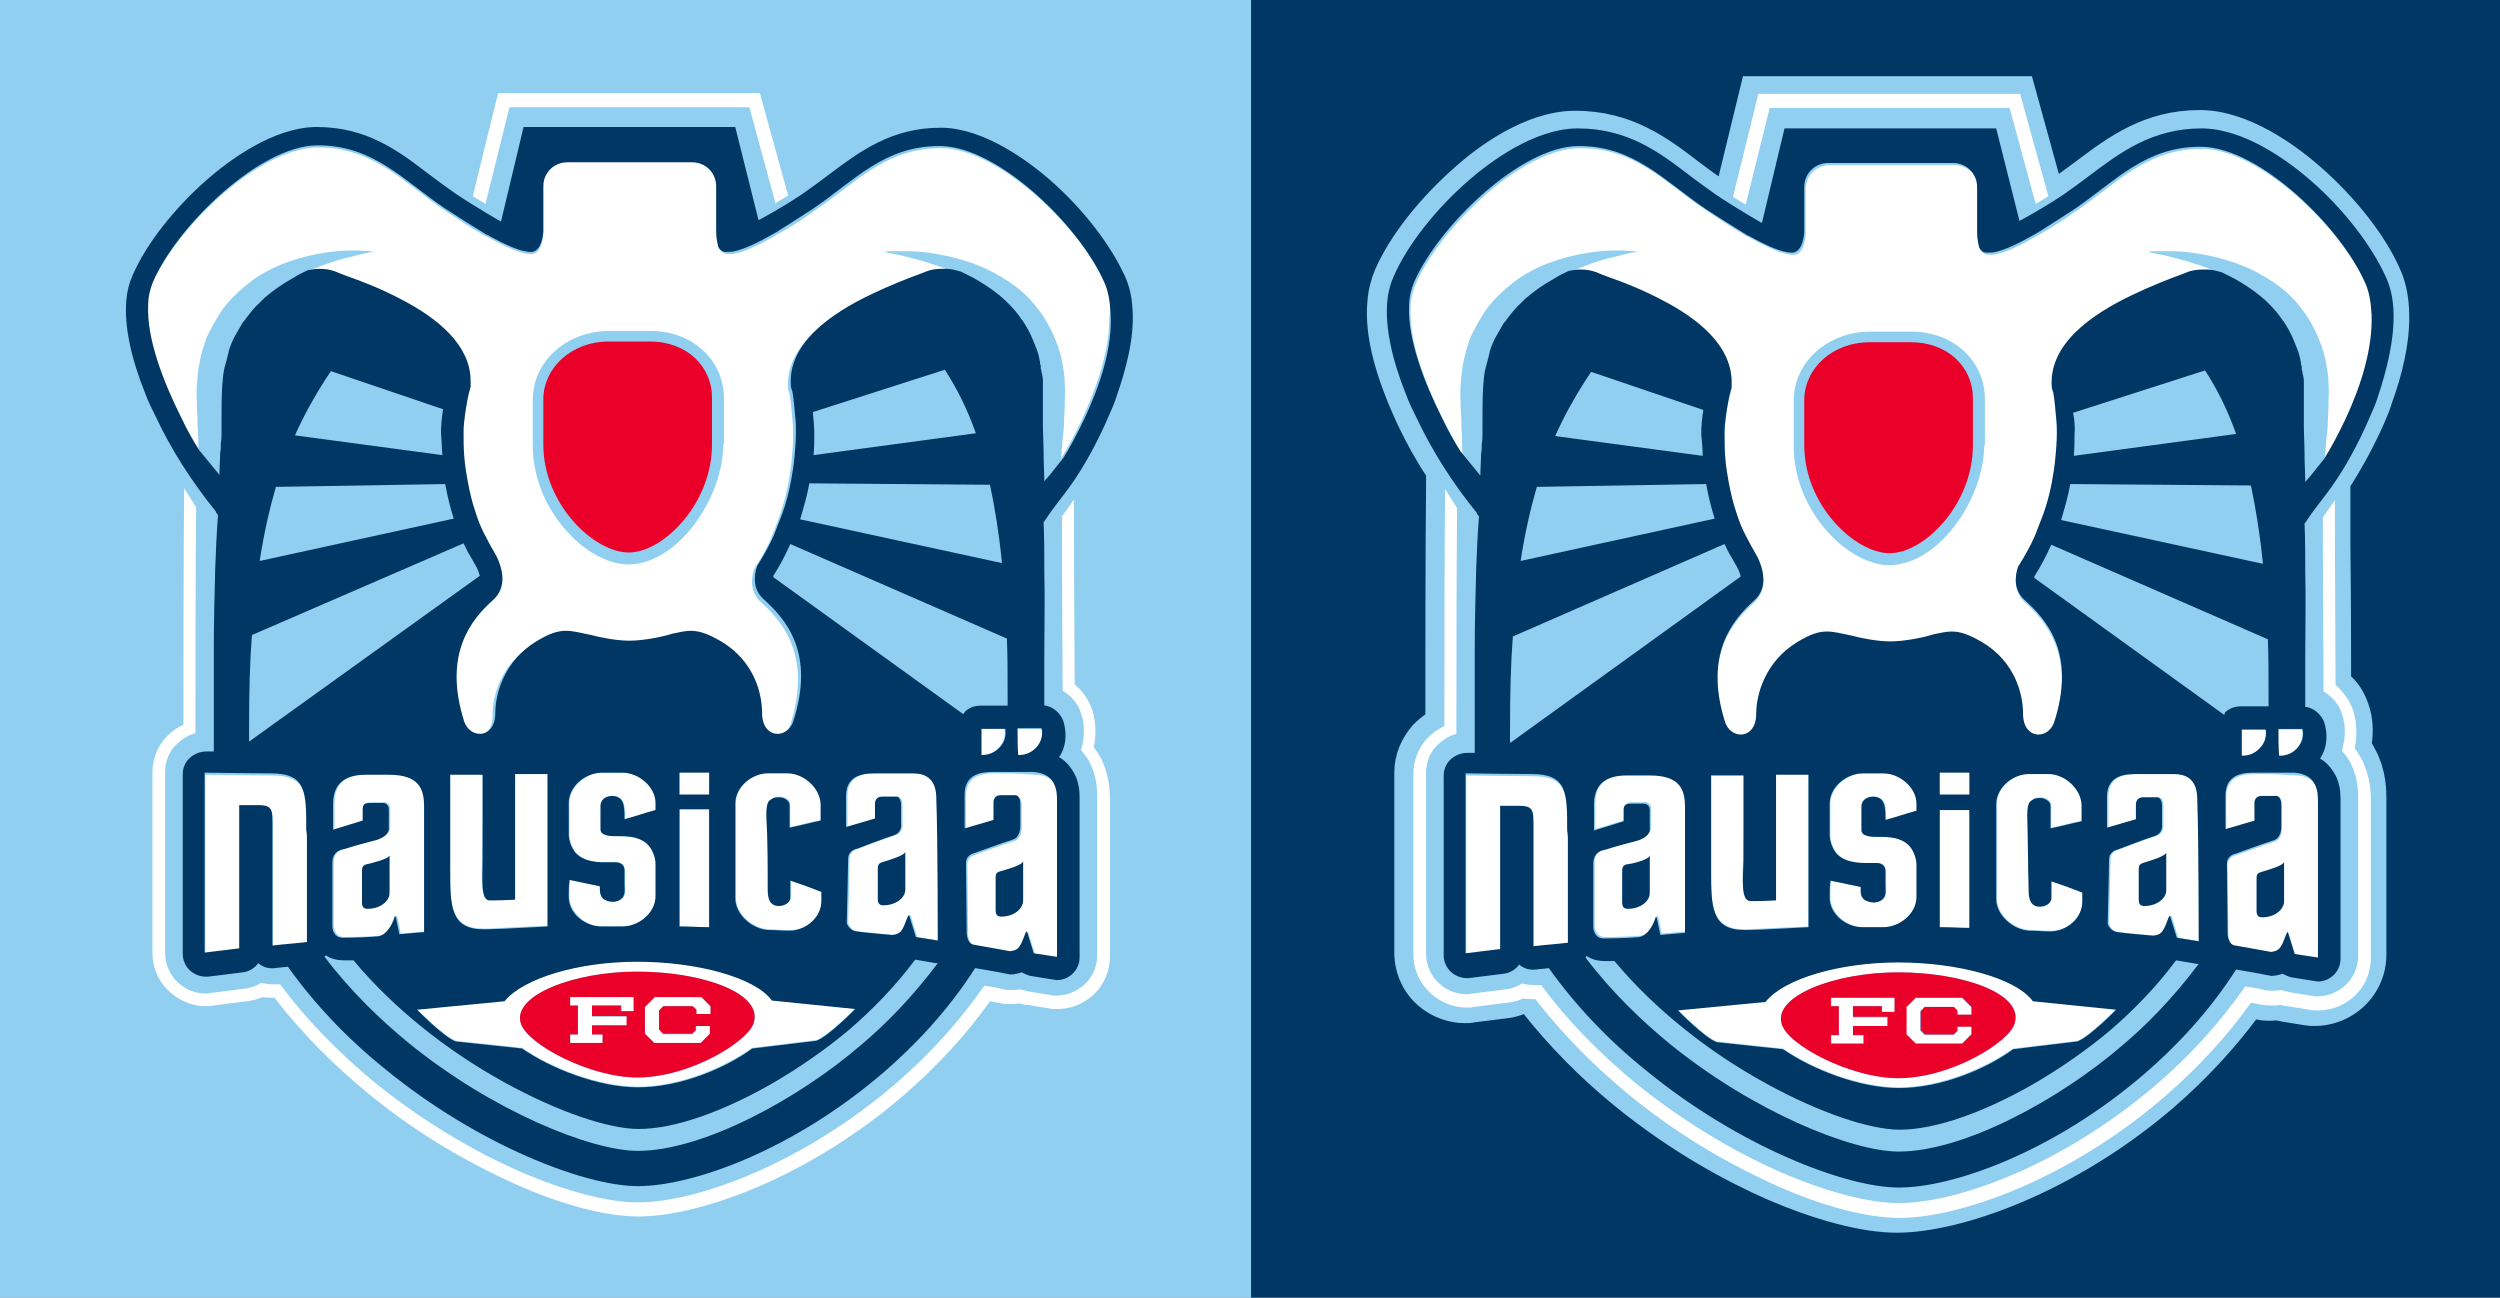 <?xml version="1.0" encoding="utf-8"?>
<!-- Generator: Adobe Illustrator 21.1.0, SVG Export Plug-In . SVG Version: 6.00 Build 0)  -->
<svg version="1.1" xmlns="http://www.w3.org/2000/svg" xmlns:xlink="http://www.w3.org/1999/xlink" x="0px" y="0px"
	 viewBox="0 0 354.3 183.9" style="enable-background:new 0 0 354.3 183.9;" xml:space="preserve">
<rect x="0" y="0" width="354.3" height="183.9" fill="#808080" stroke="none"/>
<style type="text/css">
	.st0{fill:#91CFF1;}
	.st1{fill:#003764;}
	.st2{fill:#91CFF1;stroke:#91CFF1;stroke-width:2;stroke-miterlimit:10;}
	.st3{fill:none;}
	.st4{fill:#FFFFFF;}
	.st5{fill:#EB0029;}
</style>
<g id="jersey_color">
</g>
<g id="artwork">
	<rect x="-4.3" y="-6" class="st0" width="182.2" height="199"/>
	<rect x="177.3" y="-6" class="st1" width="181.2" height="199"/>
	<path class="st2" d="M338.1,56.6c1.2-3.3,2.6-8.3,2.3-12.9c-0.1-1.9-0.5-3.7-1.2-5.2c-2-4.6-6.2-9.9-11-14.1
		c-3.3-2.9-9.8-7.7-16.2-7.8c-0.1,0-0.2,0-0.3,0c-7.5,0-12.4,3.7-16.8,7c-1.1,0.8-2.4,1.8-3.6,2.6c0,0-0.1,0-0.1,0.1l-4-14.5h-39.4
		l-3.6,14.8c-0.2-0.1-0.3-0.2-0.5-0.3c-1.2-0.8-2.4-1.7-3.6-2.6c-4.3-3.3-9.2-7-16.8-7c-0.1,0-0.2,0-0.3,0c-6.5,0.1-13,4.9-16.2,7.8
		c-4.9,4.3-9,9.5-11,14.1c-0.5,1.2-0.9,2.6-1,4.1c-0.4,3.8,0.6,8.5,2.8,13.9c0.4,1,0.9,2.1,1.4,3.2c1.2,2.5,2.5,4.9,4.1,7.3l0,2
		c-0.1,9-0.1,24.8-0.1,32.7c-0.7,0.4-1.4,1-2,1.6c-1.5,1.7-2.4,3.8-2.4,6.1V135c0,2.6,1.1,5.1,3.1,6.8c1.6,1.4,3.8,2.2,5.9,2.2
		c0.4,0,0.8,0,1.2-0.1c1.6-0.2,3.2-0.4,4.8-0.6c0.8-0.1,1.5-0.3,2.2-0.6c0.2,0,0.5,0.1,0.7,0.1c3.7,4.7,8,9.1,12.9,13.1
		c8.2,6.7,16.1,10.8,21.3,13.1c6.9,3,13.4,4.7,18.1,4.7c8.8,0,24.6-5.5,38.6-17.5c4.5-3.9,8.5-8.2,11.9-12.8l0.7,0.1
		c0.9,0.2,1.7,0.2,2.7,0.1c0.3,0.1,0.6,0.1,0.9,0.2l3.1,0.5c2.6,0.4,5.3-0.4,7.3-2.1c2-1.7,3.2-4.2,3.2-6.9v-22.1
		c0-1.1,0-3.7-1.4-6.4c-0.2-0.4-0.5-0.9-0.7-1.3c0.3-1.9,0.2-3.7-0.4-5.4c-0.5-1.5-1.3-2.8-2.5-3.8c0-2.6,0-10.9-0.1-18.8l0-8.9
		c1.7-2.6,3.5-5.9,4.9-9.1C337.4,58.6,337.8,57.6,338.1,56.6z M207.8,73.6L207.8,73.6c0,0.2,0,0.4,0,0.5
		C207.8,74,207.8,73.8,207.8,73.6z"/>
	<g>
		<g>
			<g>
				<g>
					<path class="st3" d="M129.5,136c-3,3.9-6.2,7.2-9.2,9.8c-3.3,2.8-7.3,5.6-11.5,8c-6.3,3.6-13.1,6.2-18.5,6.2
						c-4.2,0-11.4-2.4-19-6.6c-4-2.2-8-4.9-11.9-8c-3.1-2.5-6.4-5.6-9.5-9.3c-0.5,0-0.9,0-1.3,0c-1,0-1.8-0.3-2.6-0.7
						c-0.1,0.1-0.1,0.2-0.2,0.2c3.7,4.9,8,9,11.9,12.2c11.7,9.6,25.7,15.3,32.5,15.3c9.4,0,22.9-7.5,31.5-14.9
						c3.6-3.1,7.4-7,10.8-11.7c-0.1,0-0.2,0-0.3,0L129.5,136z"/>
					<path class="st3" d="M138.3,61.4c-1.2-3.5-2.7-6.5-4.4-9l-18.7,6c0.1,1.1,0.2,2.1,0.2,3.1c0,1,0,2-0.1,3L138.3,61.4z"/>
					<path class="st3" d="M142.4,100c0.2,0,0.3,0,0.5,0v-0.6c0-0.3,0-0.6,0-0.9c0-2.8,0-5.5-0.1-8l-30.7-13.4
						c-0.7,1.6-1.5,3-2.4,4.5c0,0.1,0,0.2,0,0.2l26.9,19.4c0.1-0.1,0.1-0.2,0.2-0.2c0.6-0.6,1.4-0.9,2.3-0.9H142.4z"/>
					<path class="st3" d="M47,52.7c-0.3,0.4-0.6,0.8-0.8,1.2c-1.6,2.4-3.1,5-4.3,7.9l20.9,2.8c-0.1-1-0.1-2-0.1-3.1
						c0-1.1,0.1-2.2,0.3-3.4L47,52.7z"/>
					<path class="st3" d="M35.3,103.1v2.1L68,81.6v0c-0.1-0.4-0.2-0.8-0.4-1.1l-0.5-0.9l0,0l0,0l-0.4-0.7c-0.3-0.6-0.7-1.3-1-1.9
						l-30,13.1C35.5,94,35.3,98.3,35.3,103.1z"/>
					<path class="st3" d="M113.5,73.5l28.6,6.2c-0.4-4.1-1-7.8-1.7-11.1l-25.5-0.2C114.5,70.2,114,71.9,113.5,73.5z"/>
					<path class="st3" d="M36.8,79.4l27.5-6c-0.5-1.6-0.9-3.2-1.2-4.9l-24,0.4C38.2,72,37.4,75.5,36.8,79.4z"/>
					<path class="st3" d="M43.5,133.5c0-4.9,0-9.8,0-14.6c0-0.3,0-0.7,0-1c0,0,0,0,0,0C43.5,122.8,43.5,128.7,43.5,133.5z"/>
					<path class="st3" d="M150.9,62.2c0.1-0.8,0.1-1.6,0.2-2.5v0c0-0.8,0.1-1.7,0.1-2.5l0-0.6c0-0.1,0-0.2,0-0.3v-0.3
						c0-0.5,0-0.9,0-1.4c-0.1-0.9-0.2-1.9-0.3-2.8c-0.2-0.9-0.4-1.9-0.7-2.8c-0.2-0.5-0.4-1-0.6-1.5c-0.6-1.3-1.3-2.6-2.2-3.7
						c-1.2-1.5-2.6-2.8-4-3.8c-1.5-1-3-1.8-4.5-2.4c-1.5-0.6-2.9-1-4.3-1.3c-1.3-0.3-2.6-0.5-3.7-0.6c-1.1-0.1-2.1-0.1-2.9-0.1
						c-0.5,0-0.9,0-1.2,0h0c-0.2,0-0.4,0-0.6,0c-0.4,0-0.6,0.1-0.6,0.1s0.9,0.1,2.4,0.5c0.8,0.2,1.7,0.4,2.7,0.7
						c0.1,0,0.2,0.1,0.4,0.1c0,0,0,0,0,0c0.9,0.3,1.9,0.6,3,1c0.7,0.3,1.3,0.5,2,0.9c0,0,0,0,0,0c0.6,0.3,1.2,0.6,1.8,0.9
						c1.3,0.7,2.6,1.5,3.7,2.5c0.4,0.4,0.9,0.8,1.3,1.2c0.6,0.6,1.1,1.2,1.6,1.9c0.1,0.1,0.2,0.2,0.3,0.4c0.6,0.9,1.1,1.8,1.5,2.8
						c0.2,0.5,0.4,1,0.6,1.5c0.1,0.4,0.2,0.8,0.3,1.1c0,0.2,0.1,0.4,0.1,0.6c0,0.1,0,0.1,0,0.2c0,0.1,0.1,0.3,0.1,0.4v0
						c0,0.1,0,0.1,0,0.2c0,0,0,0,0,0.1c0,0.1,0.1,0.3,0.1,0.4c0.1,0.4,0.1,0.8,0.2,1.2c0,0.1,0,0.1,0,0.2c0,0.1,0,0.3,0,0.4
						c0,0.1,0,0.2,0,0.3c0,0.3,0,0.6,0,1l0,0.3c0,0.1,0,0.2,0,0.3l0,0.6c0,0.3,0,0.5,0,0.8c0,0.5,0,0.9,0,1.3c0,0.1,0,0.3,0,0.4
						c0,0.2,0,0.3,0,0.5c0,1.5,0,2.9,0.1,4.3c0,1.4,0.1,2.7,0.1,3.9l0.7-0.8l2-2.5c0-0.2,0-0.3,0.1-0.5
						C150.7,63.8,150.8,63,150.9,62.2z"/>
					<path class="st3" d="M48,36.8c1-0.3,1.9-0.5,2.7-0.7c1.5-0.3,2.4-0.5,2.4-0.5s-0.2,0-0.6-0.1c-0.4,0-0.9-0.1-1.5-0.1h0
						c-0.1,0-0.2,0-0.3,0c-0.8,0-1.7,0-2.8,0.1c-1.1,0.1-2.3,0.3-3.7,0.6c-1.3,0.3-2.8,0.7-4.2,1.3c-1.5,0.6-3,1.4-4.4,2.5
						c-1.4,1.1-2.8,2.4-3.9,3.9c-0.7,0.9-1.3,1.9-1.7,2.9c-0.3,0.7-0.6,1.5-0.9,2.2c-0.6,1.8-0.9,3.7-1,5.6c-0.1,0.9,0,1.9,0,2.7
						c0,0.9,0.1,1.7,0.1,2.5c0,0,0,0.1,0,0.1c0,0.8,0.1,1.6,0.1,2.4c0,0.7,0.1,1.4,0.1,2.1c0,0,0,0,0,0l2.7,3.3v0
						c0.1-1,0.1-2,0.1-3.1c0-0.5,0-0.9,0.1-1.4c0-0.5,0-1.1,0.1-1.6c0,0,0-0.1,0-0.1c0-0.3,0-0.6,0-0.9c0,0,0-0.1,0-0.1
						c0-0.2,0-0.4,0-0.5c0.1-1.6,0-3.4,0.1-5c0.1-0.8,0.1-1.6,0.3-2.4c0.1-0.8,0.3-1.6,0.6-2.3c0,0,0-0.1,0-0.1c0,0,0,0,0,0
						c0.2-0.7,0.5-1.4,0.8-2c0.3-0.7,0.7-1.5,1.2-2.1c0.1-0.2,0.2-0.4,0.4-0.5c0.6-0.9,1.3-1.6,2.1-2.4h0c0.2-0.2,0.4-0.4,0.6-0.6
						c1.2-1,2.4-1.9,3.7-2.6c0.2-0.1,0.3-0.2,0.5-0.3c0,0,0,0,0,0c0.6-0.3,1.3-0.7,1.9-1h0c0.4-0.2,0.9-0.4,1.3-0.6
						C45.8,37.5,46.9,37.1,48,36.8z"/>
					<path class="st3" d="M89.3,46.4c-6.5,0-10.4,1.4-12.4,4.6C75,53.9,75,57.7,75,62c0,0.1,0,0.2,0,0.2c0,1.4,0.1,2.7,0.4,4
						c0.1,0.7,0.3,1.4,0.5,2.1c0.3,0.8,0.6,1.6,0.9,2.4c0.2,0.4,0.4,0.8,0.6,1.1c0.4,0.7,0.8,1.4,1.3,2.1c3.1,4.3,7.6,6.4,10.6,6.4
						c2.5,0,5.9-1.9,8.5-4.7c0.4-0.4,0.8-0.9,1.2-1.5c0.5-0.6,1-1.3,1.4-2.1c0.2-0.4,0.4-0.8,0.6-1.2c0.4-0.8,0.7-1.6,1-2.5
						c0.2-0.7,0.4-1.4,0.5-2.1c0.2-1.2,0.4-2.5,0.4-3.9c0-0.1,0-0.2,0-0.3c0-0.4,0-0.8,0-1.2c0-4.6,0-8.6-2.7-11.3
						C98.1,47.4,94.6,46.4,89.3,46.4z M100.9,62c0,0.3,0,0.6,0,0.9c0,0.3,0,0.5,0,0.8c0,0,0,0.1,0,0.1c0,0.2,0,0.4-0.1,0.5
						c0,0.1,0,0.3-0.1,0.4c0,0.1,0,0.3-0.1,0.4c0,0.1,0,0.3-0.1,0.4c0,0.2-0.1,0.3-0.1,0.5c0,0,0,0,0,0c0,0.1,0,0.2-0.1,0.3
						c0,0.2-0.1,0.3-0.1,0.5c0,0.1-0.1,0.3-0.1,0.4c0,0.1-0.1,0.3-0.1,0.4c0,0,0,0,0,0c-0.1,0.2-0.1,0.3-0.2,0.5
						c-0.1,0.2-0.1,0.4-0.2,0.5c0,0,0,0,0,0c-0.1,0.2-0.1,0.4-0.2,0.5c-0.1,0.2-0.2,0.3-0.2,0.5c-0.1,0.2-0.2,0.3-0.2,0.5
						c-0.1,0.3-0.3,0.6-0.4,0.8c0,0-0.1,0.1-0.1,0.1c-0.1,0.1-0.1,0.2-0.2,0.3c-0.1,0.1-0.1,0.2-0.2,0.3c-0.1,0.1-0.1,0.2-0.2,0.3
						c0,0,0,0,0,0c-0.1,0.2-0.3,0.4-0.4,0.6c0,0,0,0,0,0c0,0,0,0.1-0.1,0.1c-0.1,0.1-0.1,0.1-0.2,0.2c-0.1,0.1-0.1,0.2-0.2,0.3
						c-0.2,0.3-0.5,0.6-0.7,0.8c-0.1,0.1-0.3,0.3-0.4,0.4c0,0,0,0-0.1,0.1c-0.1,0.1-0.3,0.3-0.4,0.4c-0.1,0-0.1,0.1-0.2,0.1
						c-0.1,0.1-0.2,0.2-0.4,0.3c-0.2,0.1-0.3,0.3-0.5,0.4c-0.1,0.1-0.3,0.2-0.4,0.3c-0.1,0.1-0.1,0.1-0.2,0.2
						c-0.1,0-0.1,0.1-0.2,0.1c-0.1,0.1-0.2,0.1-0.3,0.2c-0.1,0.1-0.2,0.1-0.3,0.2c-0.1,0.1-0.2,0.1-0.3,0.2c-0.7,0.4-1.4,0.7-2,0.9
						c0,0-0.1,0-0.1,0c-0.1,0-0.2,0.1-0.3,0.1c0,0,0,0-0.1,0c-0.1,0-0.2,0-0.3,0.1c-0.1,0-0.2,0-0.3,0c0,0,0,0,0,0
						c-0.1,0-0.2,0-0.3,0c-0.1,0-0.3,0-0.4,0c-0.1,0-0.3,0-0.4,0c-0.1,0-0.3,0-0.4-0.1c-0.1,0-0.1,0-0.2,0c-0.1,0-0.1,0-0.2,0
						c0,0,0,0,0,0c0,0-0.1,0-0.1,0c0,0,0,0-0.1,0c0,0,0,0,0,0c0,0,0,0,0,0c0,0,0,0,0,0c0,0-0.1,0-0.1,0h0c0,0,0,0-0.1,0
						c0,0,0,0-0.1,0c0,0-0.1,0-0.1,0c0,0,0,0,0,0c-0.1,0-0.2-0.1-0.4-0.1c-0.2-0.1-0.3-0.1-0.5-0.2c0,0,0,0,0,0
						c-0.2-0.1-0.3-0.1-0.5-0.2c-0.2-0.1-0.3-0.2-0.5-0.3c-0.2-0.1-0.3-0.2-0.5-0.3c0,0-0.1,0-0.1-0.1c0,0-0.1,0-0.1-0.1
						c0,0,0,0,0,0c0,0,0,0,0,0c-0.1-0.1-0.3-0.2-0.4-0.3c-0.1-0.1-0.2-0.2-0.4-0.3c-0.1-0.1-0.2-0.2-0.3-0.3c0,0,0,0,0,0
						c-0.1-0.1-0.1-0.1-0.2-0.2c0,0,0,0,0,0c-0.1-0.1-0.3-0.2-0.4-0.3c0,0,0,0-0.1-0.1c-0.2-0.1-0.3-0.3-0.5-0.4
						c-0.1-0.1-0.3-0.3-0.4-0.4c-0.2-0.2-0.3-0.3-0.5-0.5c0,0-0.1-0.1-0.1-0.1c-0.1-0.1-0.2-0.3-0.3-0.4c-0.1-0.1-0.2-0.2-0.2-0.3
						c-0.1-0.1-0.2-0.2-0.2-0.3c-0.1-0.1-0.2-0.3-0.3-0.4c0,0,0,0,0,0c-0.1-0.1-0.2-0.3-0.3-0.4c-0.1-0.1-0.2-0.3-0.3-0.4
						c-0.1-0.1-0.2-0.3-0.3-0.5c0,0,0,0,0,0c-0.1-0.2-0.2-0.5-0.4-0.7c0,0,0,0,0,0c-0.1-0.2-0.2-0.4-0.3-0.5
						c-0.1-0.1-0.1-0.3-0.2-0.4c-0.1-0.2-0.1-0.3-0.2-0.5c-0.1-0.2-0.1-0.3-0.2-0.5c0,0,0-0.1,0-0.1c0,0,0,0,0,0
						c0-0.1-0.1-0.2-0.1-0.3c0-0.1-0.1-0.2-0.1-0.3c0-0.1-0.1-0.2-0.1-0.3c0-0.1-0.1-0.2-0.1-0.3c0-0.1-0.1-0.2-0.1-0.3
						c0,0,0,0,0-0.1c0-0.1,0-0.2-0.1-0.3c0-0.1-0.1-0.2-0.1-0.3c0,0,0,0,0,0c0-0.1,0-0.2-0.1-0.3c0-0.1-0.1-0.3-0.1-0.5
						c0-0.1,0-0.3-0.1-0.4c0,0,0-0.1,0-0.1c0-0.1,0-0.3-0.1-0.4c0,0,0,0,0,0c0-0.1,0-0.2,0-0.4c0-0.1,0-0.3,0-0.4c0,0,0-0.1,0-0.1
						c0-0.1,0-0.2,0-0.2c0-0.2,0-0.3,0-0.5c0-0.3,0-0.6,0-0.9c0-8.3,0-13.6,12.3-13.6C101.6,48.4,100.9,53.8,100.9,62z"/>
				</g>
				<g>
					<path class="st4" d="M156.7,40.3c-3.5-8-15.1-19.2-23.2-19.3h-0.2c-7.8,0-12,4.9-17.9,8.9c-1.7,1.2-3.4,2.3-5,3.2
						c-0.3,0.1-0.5,0.3-0.7,0.4h0c-2.1,1.2-4,2.1-5.4,2.4c-0.4,0.1-0.7,0.1-1,0.1c-0.1,0-0.2,0-0.3,0c-0.3,0-0.5-0.2-0.7-0.3
						c-0.1-0.1-0.2-0.3-0.3-0.4c-0.2-0.7-0.3-1.5-0.3-2.1v-8c0-1.9-1.5-3.4-3.4-3.4H80.4c-1.9,0-3.4,1.5-3.4,3.4v7.5
						c0,0.1,0,0.2,0,0.3c0,0.2,0,0.3,0,0.5l0-0.4c0,0-0.1,2.8-1.6,2.9c-0.1,0-0.2,0-0.2,0c-1.4,0-3.5-1-6.1-2.4h0
						c-0.1-0.1-0.3-0.2-0.4-0.2c-1.8-1-3.7-2.3-5.7-3.6c-5.9-4-10.1-8.9-17.9-8.9h-0.2C36.5,21.1,25,32.3,21.5,40.3
						c-0.4,1-0.7,2.2-0.7,3.4c-0.2,4.6,2,10.7,4.7,15.9c0.9,1.7,1.7,3.3,2.6,4.7l0,0l0.1,0.1c0,0,0,0,0,0c-0.1-0.7-0.1-1.4-0.1-2.1
						c0-0.8-0.1-1.6-0.1-2.4c0,0,0-0.1,0-0.1c0-0.8-0.1-1.7-0.1-2.5c0-0.8-0.1-1.8,0-2.7c0.1-1.9,0.4-3.8,1-5.6
						c0.2-0.8,0.5-1.5,0.9-2.2c0.5-1,1.1-2,1.7-2.9c1.1-1.5,2.5-2.8,3.9-3.9c1.4-1.1,3-1.9,4.4-2.5c1.5-0.6,2.9-1,4.2-1.3
						c1.3-0.3,2.6-0.5,3.7-0.6c1.1-0.1,2.1-0.1,2.8-0.1c0.1,0,0.2,0,0.3,0h0c0.6,0,1.1,0.1,1.5,0.1c0.4,0,0.6,0.1,0.6,0.1
						s-0.9,0.1-2.4,0.5c-0.7,0.2-1.7,0.4-2.7,0.7c-1,0.3-2.1,0.7-3.3,1.2c-0.4,0.2-0.9,0.4-1.3,0.6c0.6-0.1,1.2-0.2,1.7-0.2
						c0.8,0,1.6,0.1,2.3,0.4c0.5,0.2,1,0.4,1.5,0.6c2.2,0.8,5.1,2,7.9,3.4c5,2.7,9.7,6.4,9.7,11.5c0,0.3,0,0.5,0,0.8
						c-0.4,1.3-0.7,2.7-0.8,4c0,0,0,0,0,0c-0.1,0.8-0.2,1.6-0.2,2.4c0,1.2,0,2.3,0.1,3.5c0.1,1.2,0.2,2.4,0.5,3.6
						c0.3,1.5,0.6,2.9,1.1,4.3c0.3,1,0.7,2,1.2,3c0.3,0.6,0.6,1.1,0.9,1.7l0.4,0.7l0.5,0.9c0.1,0.2,0.2,0.5,0.3,0.7
						c0.6,1.5,1,3.7-0.8,5.4c-3,2.7-7.3,7.5-4.1,17.3c0.4,1.1,1.3,1.7,2.2,1.7c1.1,0,2.2-0.9,2.2-3c0-2.7,1.1-7.3,5.8-10.1
						c1.9-1.1,3.1-1.5,4.2-1.5c1.1,0,2.2,0.3,3.6,0.6v0c1.1,0.3,3.5,0.8,5.4,0.8c2.1,0,4.9-0.6,6.1-1c1-0.2,1.8-0.4,2.6-0.4
						c1.2,0,2.4,0.4,4.3,1.5c4.6,2.8,5.8,7.5,5.8,10.1c0,2.1,1.1,3,2.2,3c0.9,0,1.8-0.6,2.2-1.7c3.1-9.7-1.1-14.6-4.1-17.3
						c-1.6-1.4-1.5-3.4-1-4.8c0.1-0.1,0.1-0.2,0.2-0.3c0.8-1.3,1.6-2.6,2.2-4.1c0.4-1,0.8-2,1.2-3.1c0.5-1.5,0.9-3,1.2-4.5
						c0.2-1.1,0.4-2.3,0.5-3.5c0.1-1.1,0.2-2.2,0.2-3.4c0-0.7,0-1.5-0.1-2.2c-0.1-1.2-0.2-2.4-0.4-3.6c0-0.2-0.1-0.4-0.2-0.6
						c-0.6-6.1,5.5-10.4,11.4-13.2c2.6-1.3,5.3-2.2,7.2-3c0.2-0.1,0.4-0.1,0.5-0.2c0.7-0.3,1.5-0.4,2.3-0.4c0.2,0,0.5,0,0.7,0
						c0.7,0.1,1.4,0.2,2,0.4c-0.7-0.3-1.3-0.6-2-0.9c-1.1-0.4-2.1-0.7-3-1c0,0,0,0,0,0c-0.1,0-0.2-0.1-0.4-0.1
						c-1-0.3-1.9-0.5-2.7-0.7c-1.5-0.3-2.4-0.5-2.4-0.5s0.2,0,0.6-0.1c0.2,0,0.4,0,0.6,0h0c0.3,0,0.8,0,1.2,0c0.8,0,1.8,0,2.9,0.1
						c1.1,0.1,2.3,0.3,3.7,0.6c1.3,0.3,2.8,0.7,4.3,1.3c1.5,0.6,3,1.4,4.5,2.4c1.5,1,2.9,2.3,4,3.8c0.9,1.1,1.6,2.4,2.2,3.7
						c0.2,0.5,0.4,1,0.6,1.5c0.3,0.9,0.6,1.9,0.7,2.8c0.2,0.9,0.3,1.9,0.3,2.8c0,0.5,0.1,0.9,0,1.4v0.3c0,0.2,0,0.2,0,0.3l0,0.6
						c0,0.9-0.1,1.7-0.1,2.5v0c0,0.8-0.1,1.7-0.2,2.5c-0.1,0.8-0.1,1.6-0.2,2.4c0,0.2,0,0.3-0.1,0.5l0,0l0,0c1-1.6,2.1-3.6,3-5.6
						c2.2-4.7,4-10.1,3.9-14.6C157.6,43.1,157.3,41.6,156.7,40.3z M102.5,63c0,7.4-6.3,16.9-13.4,17c0,0,0,0,0,0
						c-2.6,0-5.6-1.5-8.1-4c-3.5-3.5-5.5-8.2-5.5-12.9v-6.4c0-5.5,4.8-9.8,10.9-9.8h5.8c5.9,0,10.4,4.1,10.4,9.6V63z"/>
					<polygon class="st4" points="85.4,146.6 83.9,146.6 83.9,145.4 88.9,145.4 88.9,144.1 83.9,144.1 83.9,142.5 88.1,142.5 
						88.1,143.4 89.8,143.4 89.8,141.3 80.8,141.3 80.8,142.5 81.9,142.5 81.9,146.6 80.8,146.6 80.8,147.9 85.4,147.9 					"/>
					<polygon class="st4" points="92.8,147.9 99.4,147.9 100.7,146.6 100.7,146.5 100.7,145.4 98.7,145.4 98.7,146 98.1,146.6 
						94,146.6 93.8,146.4 93.4,145.9 93.4,143.3 94,142.6 98.1,142.6 98.7,143.2 98.7,143.7 100.7,143.7 100.7,142.7 99.4,141.3 
						92.8,141.3 91.4,142.7 91.4,146.5 91.4,146.5 					"/>
					<path class="st4" d="M71.5,141.8L59.1,143c0,0,3.8,3.9,5.5,4.5l9.4,1c4,2.8,10.8,5.5,16.4,5.5c6,0,12.4-2.8,16.2-5.5l9.1-1.1
						c1.7-0.6,5.5-4.5,5.5-4.5l-11.8-1.2c-2.4-3.4-10.7-5.5-19.1-5.5C82,136.3,74.2,138.6,71.5,141.8z M90.3,137.7
						c9.1,0,18,3,16.5,7.3c-0.9,2.6-9,7.7-16.5,7.7c-6.7,0-15.7-4.7-16.5-7.7C72.7,141.1,81.2,137.7,90.3,137.7z"/>
					<path class="st4" d="M72.2,15.2h34l3.7,13.6c0.6-0.4,1.2-0.7,1.8-1.1l-3.6-13l-0.4-1.5H70.6l-0.4,1.6l-3.2,13
						c0.6,0.4,1.2,0.7,1.8,1.1L72.2,15.2z"/>
					<path class="st4" d="M155,105.9c0.4-1.8,0.3-3.6-0.2-5.3c-0.5-1.4-1.4-2.7-2.5-3.6c0-1.4-0.1-16-0.1-26.2l-1.7,2.4
						c0,10.3,0.1,23.1,0.1,24.7c1.2,0.7,2.2,1.8,2.6,3.2c0.6,1.6,0.5,3.5,0,5.2c0.6,0.7,1.1,1.4,1.3,1.9c1,2,1,4,1,5v22.1
						c0,1.7-0.7,3.3-2,4.4c-1.1,0.9-2.4,1.4-3.8,1.4c-0.3,0-0.6,0-0.9-0.1l-3.1-0.5c-0.4-0.1-0.7-0.2-1.1-0.3
						c-0.4,0.1-0.8,0.1-1.3,0.1c-0.4,0-0.8,0-1.1-0.1c-0.8-0.2-1.8-0.4-2.7-0.5c-3.5,5-7.7,9.7-12.6,13.9
						c-13.4,11.5-28.3,16.8-36.5,16.8c-4.3,0-10.3-1.6-16.8-4.4c-5-2.2-12.6-6.2-20.5-12.6c-5.2-4.3-9.7-8.9-13.4-13.9
						c-0.1,0-0.2,0-0.3,0c-0.2,0-0.4,0-0.7,0c-0.6,0-1.1-0.1-1.7-0.2c-0.7,0.4-1.4,0.7-2.2,0.8c-1.6,0.2-3.2,0.4-4.8,0.6
						c-0.3,0-0.5,0.1-0.8,0.1c-1.4,0-2.8-0.5-3.8-1.4c-1.3-1.1-2-2.7-2-4.4v-25.5c0-1.5,0.5-2.9,1.5-3.9c0.8-0.8,1.7-1.4,2.8-1.7v-1
						c0-6.5,0-21.3,0.1-31v0l-1.7-2.7C26,78.5,26,95.5,26,102.7c-0.9,0.4-1.7,1-2.4,1.7c-1.3,1.4-2,3.2-2,5.1V135
						c0,2.2,0.9,4.2,2.6,5.7c1.4,1.2,3.1,1.9,5,1.9c0.3,0,0.7,0,1-0.1c1.6-0.2,3.2-0.4,4.8-0.6c0.8-0.1,1.5-0.3,2.2-0.6
						c0.5,0.1,1,0.1,1.5,0.1c0.1,0,0.1,0,0.2,0c3.7,4.8,8.1,9.3,13.2,13.5c8,6.6,15.8,10.6,20.9,12.9c6.7,3,12.9,4.6,17.5,4.6
						c8.5,0,23.9-5.4,37.6-17.2c4.7-4.1,8.8-8.5,12.2-13.3c0.5,0.1,1.1,0.2,1.6,0.3c0.5,0.1,1,0.1,1.5,0.1c0.4,0,0.7,0,1.1-0.1
						c0.3,0.1,0.6,0.2,1,0.2l3.1,0.5c0.4,0.1,0.8,0.1,1.2,0.1c1.8,0,3.5-0.6,4.9-1.8c1.7-1.4,2.6-3.5,2.6-5.7v-22.1
						c0-1,0-3.3-1.2-5.8C155.7,106.9,155.4,106.4,155,105.9z"/>
					<path class="st4" d="M139,107c0,0,0.1,0,0.2,0c0.4,0,1.5-0.1,2.3-1c1.3-1.3,0.8-2.8,0.8-2.8c-1.1,0-2.3,0-3.4,0
						C139,104.5,139,105.7,139,107z"/>
					<path class="st4" d="M53.6,118.9c-1.8,0.5-4.8,1.4-4.8,1.4s-1.5,0.2-1.5,1.9c0,1.7,0,9,0,9s0,1.6,1.5,1.6c1.5,0,4.2-0.1,5-0.2
						c1.2-0.1,1.9-1.7,2.3-2.7c0.1-0.2,0.2-0.1,0.2,0l0.5,2.4l3.5-0.3c0,0,0-9.7,0-17.8c0-2.6-0.8-4.5-5-4.5c-3.2,0-2.1,0-3.3,0
						c-2.3,0-4.6,0.8-4.6,4.1c0,2.2,0,3.7,0,3.7l4.2-1.3v-1.6c0,0-0.3-0.9,1-0.9c1.3,0,2,0,2,0s0.7,0.1,0.7,0.9c0,0.8,0,2.6,0,2.6
						S55.4,118.3,53.6,118.9z M55.2,121.2v5.1c0,0-1.4,2.3-3.1,2.3c-0.5,0-0.8-0.3-0.8-1c0-1,0-3.7,0-3.7s-0.1-1,1.4-1.4
						C53.6,122.1,55.2,121.7,55.2,121.2z"/>
					<path class="st4" d="M144.5,107.1c0.4,0,1.5-0.1,2.3-1c1.3-1.4,0.8-2.8,0.8-2.8c-1.1,0-2.3,0-3.4,0c0,1.3,0,2.5,0,3.8
						c0,0,0,0,0,0C144.2,107.1,144.3,107.1,144.5,107.1z"/>
					<path class="st4" d="M141.1,109.6c-1.3,0-4.2,0-4.2,3.2c0,2.1,0,4.8,0,4.8l4.1-1.2l0-2.4c0,0-0.1-1.1,1-1.1c1.1,0,2.2,0,2.2,0
						s0.6,0.1,0.6,1.2c0,0.1,0,3.3,0,3.3s0,1.5-1.1,1.8c-1.3,0.4-5.4,1.9-5.4,1.9s-1.2,0.2-1.2,1.4c0,1.2,0.1,9.9,0.1,9.9
						s0,1.5,1.1,1.7c1.1,0.1,5,0.9,5,0.9s1,0,1.4-0.7c0.3-0.5,0.6-1.3,0.8-1.8c0-0.1,0.1-0.3,0.2-0.3c0.1,0,0.1,0.2,0.1,0.2l0.9,2.9
						l3.3,0.5c0,0,0-17.3,0-22.1c0-1.2,0-3.9-3.3-3.9C144.6,109.6,142.4,109.6,141.1,109.6z"/>
					<path class="st4" d="M129.6,109.6c-1.9,0-4,0-5.3,0c-1.3,0-4.2,0-4.2,3.2c0,2.1,0,4.4,0,4.4l4.1-1.2l0-2c0,0-0.1-1.1,1-1.1
						c1.1,0,2.1,0,2.1,0s0.6,0.1,0.6,1.2c0,0.1,0,2.7,0,2.7s0.1,1.3-1.1,1.6c-1.3,0.4-5.2,1.9-5.2,1.9s-1.2,0.2-1.2,1.4
						c0,1.2-0.2,9.1-0.2,9.1s0.3,1.1,1.4,1.2c1.1,0.1,5,0.5,5,0.5s1,0,1.4-0.7c0.3-0.5,0.6-1.3,0.8-1.8c0-0.1,0.1-0.3,0.2-0.3
						c0.1,0,0.1,0.2,0.1,0.2l0.9,2.9l3.1,0.5c0,0,0-14.9,0-19.8C132.9,112.3,132.9,109.6,129.6,109.6z"/>
					<path class="st4" d="M68.4,109.7c-1.5,0-3,0-4.6,0c0,4.5,0,9,0,13.5c0,5,0,8.4,4.7,8.4c0.2,0,0.3,0,0.5,0
						c1.6-0.1,8.3-0.4,8.6-0.4c0,0,0,0,0,0c0-7.2,0-14.4,0-21.6c-1.5,0-3,0-4.6,0c0,5.9,0,11.9,0,17.8c0,0-1.6,0.1-2.8,0.1
						c-0.3,0-0.6,0-0.9,0c-1.3-0.1-1-3.2-1-5.9C68.4,117.7,68.4,113.7,68.4,109.7z"/>
					<path class="st4" d="M38.5,109.9c-0.1,0-0.1,0-0.2,0c-1.7,0-9.2-0.1-9.2-0.1c0,8.4,0,17.1,0,25.5c1.6-0.2,3.2-0.4,4.9-0.6
						c0-6.6,0-13.7,0-20.3c0,0,2.6,0,2.8,0c0.7,0,1.3,0.1,1.6,0.5c0.3,0.4,0.2,1,0.3,1.9c0,1.1,0,3,0,4.1c0,4.5,0,8.9,0,13.4
						c1.6-0.2,3.2-0.4,4.9-0.5c0-4.9,0-10.7,0-15.6c0,0,0,0,0,0C43.6,112.5,43.5,109.9,38.5,109.9z"/>
					<path class="st4" d="M80.8,124.7c0,0-0.1,0.7-0.1,1.7c0,0.2,0,0.4,0,0.6c0,2.4,2.4,4.3,4.6,4.3c0,0,0,0,0,0c1,0,2,0,3,0
						c2.3,0,4.7-1.9,4.7-4.3c0-1.5,0-3.1,0-4.6c0-0.9-0.5-2.2-1.2-2.8c-1.1-1-2.6-1.1-4-1.1c-0.9,0-2.6,0-2.6-1.1c0-0.5,0-3,0-3.3
						c0.1-1,1-1.3,1.7-1.3c1.7,0.1,1.7,1.5,1.7,3.3c1.5-0.4,2.9-0.9,4.4-1.3c0-0.3,0-0.7,0-1c0-2.4-2.4-4.3-4.7-4.3
						c-1,0-1.9,0-2.9,0c-2.3,0-4.7,2-4.7,4.3c0,1.5,0,3,0,4.5c0,0.9,0.5,2.2,1.2,2.8c1,0.9,2.5,1.1,3.8,1.1c0.5,0,0.9,0,1.4,0
						c0.3,0,0.7,0,1,0.2c0.3,0.2,0.5,0.6,0.5,1c0,0.5,0,0.7,0,1c0,0.3,0,0.6,0,0.9c0,0.6,0.1,1.1-0.1,1.6c-0.2,0.5-0.8,0.9-1.6,0.9
						c-0.4,0-1-0.2-1.3-0.4c-0.6-0.5-0.5-1.1-0.5-1.8C83.6,125.3,82.2,125,80.8,124.7z"/>
					<path class="st4" d="M110.6,112.9c0.5,0,1.4,0.4,1.4,1.1c0,0.7,0,2.3,0,3.2c1.5-0.3,2.9-0.7,4.4-1c0-0.7,0-1.5,0-2.2
						c0-2.4-2.3-4.5-4.7-4.5c-0.9,0-1.8,0-2.8,0c0,0,0,0,0,0c-2.3,0-4.6,2-4.6,4.3c0,4.5,0,8.9,0,13.4c0,2.4,2.4,4.4,4.7,4.5
						c0.9,0,1.8,0.1,2.8,0.1c0,0,0.1,0,0.2,0c2.3,0,4.5-1.8,4.5-4.2c0-0.4,0-0.9,0-1.3c-1.5-0.5-2.9-1.1-4.4-1.6c0,0.8,0,1.7,0,2.4
						c0,0.8-0.8,1.2-1.6,1.2c0,0,0,0,0,0c-1.4,0-1.6-1.2-1.6-2.3c0-3.4,0-7.2,0-10.6c0-0.9,0.1-1.7,0.4-2
						C109.6,113,109.9,112.9,110.6,112.9z"/>
					<path class="st4" d="M100.5,109.3c-1.4,0-2.8,0-4.2,0c0,7.3,0,14.6,0,22c1.4,0,2.8,0.1,4.2,0.1
						C100.5,124,100.5,116.7,100.5,109.3z"/>
				</g>
				<g>
					<path class="st1" d="M160.5,43.8c-0.1-1.7-0.4-3.2-1.1-4.7c-2-4.4-5.9-9.5-10.6-13.6c-3.1-2.7-9.3-7.3-15.3-7.4
						c-0.1,0-0.2,0-0.2,0c-7,0-11.5,3.4-15.9,6.7c-1.2,0.9-2.4,1.8-3.7,2.7c-3.3,2.2-6.2,3.7-6.2,3.7L104.2,18h-30L71,31.4
						c0,0-3.2-1.8-6.5-4c-1.3-0.9-2.5-1.8-3.7-2.7c-4.3-3.3-8.8-6.7-15.9-6.7c-0.1,0-0.2,0-0.2,0c-6,0.1-12.2,4.7-15.3,7.4
						c-4.7,4.1-8.7,9.2-10.6,13.6c-0.5,1.1-0.8,2.3-0.9,3.6c-0.3,3.5,0.6,8,2.7,13.2c0.4,1.1,0.9,2.1,1.4,3.1
						c2.3,4.9,5.2,9.4,8.6,13.6c0,0.1,0,0.1,0,0.1l0.3,0.4c-0.2,2.4-0.3,5-0.4,7.6c-0.1,3.7-0.2,7.5-0.2,11.7c0,3.4,0,6.9,0,10.7
						v2.3c0,0.4,0,0.8,0,1.2c-0.6,0-1.1,0-1.1,0c-0.9,0-1.8,0.4-2.4,1c-0.6,0.6-0.9,1.4-0.9,2.2v2.2v23.3c0,0.9,0.4,1.8,1.1,2.4
						c0.7,0.6,1.6,0.9,2.6,0.8c1.6-0.2,3.2-0.4,4.8-0.6c0.9-0.1,1.7-0.6,2.2-1.3c0.7,0.6,1.5,0.8,2.4,0.7c0.6-0.1,1.2-0.1,1.8-0.2
						c3.7,5.2,8.4,10.2,13.9,14.6c13.1,10.7,28.2,16.5,35.7,16.5c7.8,0,22-5.1,34.8-16.1c4.4-3.8,9.1-8.7,13-14.8
						c1,0.2,3.1,0.5,4.4,0.8c0.2,0,0.4,0.1,0.6,0.1c0.5,0,1-0.1,1.6-0.3c0.4,0.2,0.8,0.4,1.2,0.5l3.1,0.5c0.2,0,0.5,0.1,0.7,0.1
						c0.8,0,1.5-0.3,2.1-0.8c0.7-0.6,1.1-1.5,1.1-2.4v-22.1c0-0.2,0-0.3,0-0.6c0-0.9-0.1-2.1-0.7-3.3c-0.4-0.7-1-1.7-2.2-2.4
						c1.2-1.8,1-3.8,0.6-5.1c-0.4-1.1-1.4-2-2.5-2.2c-0.1,0-0.2,0-0.2,0v-1.5c0-2,0-3.9,0-5.7c0-4.2,0.1-8.2,0-11.8
						c0-2.5,0-4.8-0.1-7c0,0,0.3-0.4,0.3-0.4c1.1-1.7,2.4-3.2,3.6-4.9c1.7-2.4,3.7-5.9,5.4-9.9c0.4-0.9,0.8-1.8,1.1-2.8
						C159.5,52.5,160.8,48,160.5,43.8z M43.5,118.9c0,4.9,0,9.8,0,14.6c-1.6,0.2-3.2,0.3-4.9,0.5c0-4.5,0-8.9,0-13.4
						c0-1.1,0-3,0-4.1c0-0.8,0-1.5-0.3-1.9c-0.3-0.4-0.9-0.5-1.6-0.5c-0.2,0-2.8,0-2.8,0c0,6.6,0,13.7,0,20.3
						c-1.6,0.2-3.2,0.4-4.9,0.6c0-8.4,0-17.1,0-25.5c0,0,7.5,0.1,9.2,0.1c0.1,0,0.1,0,0.2,0c5,0,5,2.6,5,8
						C43.5,118.2,43.5,118.6,43.5,118.9z M62.7,64.5l-20.9-2.8c1.3-2.9,2.7-5.4,4.3-7.9c0.3-0.4,0.5-0.8,0.8-1.2l15.9,5.4
						c-0.2,1.2-0.3,2.3-0.3,3.4C62.6,62.5,62.6,63.5,62.7,64.5z M63.1,68.6c0.3,1.7,0.7,3.3,1.2,4.9l-27.5,6
						c0.6-3.9,1.4-7.4,2.3-10.5L63.1,68.6z M65.7,77c0.3,0.6,0.6,1.3,1,1.9l0.4,0.7l0,0l0,0l0.5,0.9c0.2,0.4,0.3,0.8,0.4,1.1v0
						l-32.7,23.5v-2.1c0-4.8,0.1-9.1,0.4-13L65.7,77z M69.3,127.6c0.2,0,0.5,0,0.9,0c1.2,0,2.8-0.1,2.8-0.1c0-5.9,0-11.9,0-17.8
						c1.5,0,3,0,4.6,0c0,7.2,0,14.4,0,21.6c0,0,0,0,0,0c-0.3,0-6.9,0.4-8.6,0.4c-0.2,0-0.3,0-0.5,0c-4.7,0-4.7-3.4-4.7-8.4
						c0-4.5,0-9,0-13.5c1.5,0,3,0,4.6,0c0,4,0,8,0,12C68.4,124.4,68.1,127.5,69.3,127.6z M85.5,127.4c0.3,0.2,0.8,0.4,1.3,0.4
						c0.8,0,1.4-0.4,1.6-0.9c0.2-0.5,0.1-1,0.1-1.6c0-0.3,0-0.6,0-0.9c0-0.4,0-0.6,0-1c0-0.4-0.1-0.8-0.5-1c-0.3-0.2-0.6-0.2-1-0.2
						c-0.5,0-0.9,0-1.4,0c-1.3,0-2.8-0.2-3.8-1.1c-0.7-0.6-1.2-1.9-1.2-2.8c0-1.5,0-3,0-4.5c0-2.4,2.4-4.3,4.7-4.3c1,0,1.9,0,2.9,0
						c2.3,0,4.7,2,4.7,4.3c0,0.3,0,0.7,0,1c-1.5,0.4-2.9,0.9-4.4,1.3c0-1.8,0-3.2-1.7-3.3c-0.7,0-1.6,0.3-1.7,1.3c0,0.2,0,2.8,0,3.3
						c-0.1,1.2,1.7,1.1,2.6,1.1c1.4,0,2.9,0.1,4,1.1c0.7,0.6,1.2,1.9,1.2,2.8c0,1.5,0,3.1,0,4.6c0,2.4-2.4,4.3-4.7,4.3c-1,0-2,0-3,0
						c0,0,0,0,0,0c-2.3,0-4.7-1.9-4.6-4.3c0-0.2,0-0.4,0-0.6c0-0.9,0.1-1.7,0.1-1.7c1.4,0.3,2.8,0.6,4.3,0.9
						C85,126.3,85,126.9,85.5,127.4z M90.3,136.3c8.4,0,16.7,2.2,19.1,5.5l11.8,1.2c0,0-3.8,3.9-5.5,4.5l-9.1,1.1
						c-3.8,2.8-10.2,5.5-16.2,5.5c-5.6,0-12.4-2.7-16.4-5.5l-9.4-1c-1.7-0.6-5.5-4.5-5.5-4.5l12.4-1.2
						C74.2,138.6,82,136.3,90.3,136.3z M96.3,114.7c1.4,0,2.8,0,4.2,0c0,7.3,0,9.3,0,16.7c-1.4,0-2.8-0.1-4.2-0.1
						C96.3,124,96.3,122,96.3,114.7z M108.8,126.1c0,1.1,0.2,2.3,1.6,2.3c0,0,0,0,0,0c0.8,0,1.6-0.5,1.6-1.2c0-0.7,0-1.7,0-2.4
						c1.5,0.5,2.9,1,4.4,1.6c0,0.4,0,0.9,0,1.3c0,2.4-2.3,4.2-4.5,4.2c-0.1,0-0.1,0-0.2,0c-0.9,0-1.8-0.1-2.8-0.1
						c-2.3-0.1-4.7-2.2-4.7-4.5c0-4.5,0-8.9,0-13.4c0-2.4,2.4-4.3,4.6-4.3c0,0,0,0,0,0c0.9,0,1.8,0,2.8,0c2.3,0,4.7,2.1,4.7,4.5
						c0,0.7,0,1.5,0,2.2c-1.5,0.3-2.9,0.7-4.4,1c0-0.8,0-2.5,0-3.2c0-0.7-0.9-1.1-1.4-1.1c-0.8,0-1,0.1-1.5,0.5
						c-0.3,0.3-0.4,1.1-0.4,2C108.8,118.9,108.8,122.7,108.8,126.1z M55.1,117.3c0,0,0-1.8,0-2.6c0-0.8-0.7-0.9-0.7-0.9s-0.7,0-2,0
						c-0.8,0-1,0.3-1,0.9c0,0.6,0,1.6,0,1.6l-4.2,1.3c0,0,0-1.5,0-3.7c0-3.3,2.3-4.1,4.6-4.1c1.3,0,0.1,0,3.3,0c4.3,0,5,2,5,4.5
						c0,8.2,0,17.8,0,17.8l-3.5,0.3l-0.5-2.4c0-0.2-0.2-0.2-0.2,0c-0.3,1-1.1,2.5-2.3,2.7c-0.8,0.1-3.5,0.2-5,0.2
						c-1.5,0-1.5-1.6-1.5-1.6s0-7.3,0-9c0-1.7,1.3-1.9,1.8-2c1.2-0.4,2.7-0.8,4.6-1.3C55.4,118.3,55.1,117.3,55.1,117.3z
						 M121.9,148.2c-8.6,7.4-22.2,14.9-31.5,14.9c-6.7,0-20.7-5.7-32.5-15.3c-3.9-3.2-8.2-7.3-11.9-12.2c0.1-0.1,0.1-0.2,0.2-0.2
						c0.7,0.5,1.6,0.7,2.6,0.7c0.4,0,0.8,0,1.3,0c3,3.6,6.3,6.7,9.5,9.3c3.8,3.1,7.9,5.8,11.9,8c7.6,4.2,14.8,6.6,19,6.6
						c5.3,0,12.1-2.6,18.5-6.2c4.2-2.4,8.2-5.2,11.5-8c3-2.6,6.3-5.9,9.2-9.8l2.9,0.5c0.1,0,0.2,0,0.3,0
						C129.3,141.3,125.5,145.2,121.9,148.2z M132.9,133.3l-3.1-0.5l-0.9-2.9c0,0,0-0.2-0.1-0.2c-0.1,0-0.1,0.2-0.2,0.3
						c-0.2,0.5-0.5,1.4-0.8,1.8c-0.4,0.7-1.4,0.7-1.4,0.7s-3.8-0.3-5-0.5c-1.1-0.1-1.4-1.2-1.4-1.2s0.2-8,0.2-9.1
						c0-1.2,1.2-1.4,1.2-1.4s3.9-1.5,5.2-1.9c1.3-0.4,1.1-1.6,1.1-1.6s0-2.5,0-2.7c0-1.1-0.6-1.2-0.6-1.2s-0.9,0-2.1,0
						c-1.1,0-1,1.1-1,1.1l0,2l-4.1,1.2c0,0,0-2.3,0-4.4c0-3.2,2.9-3.2,4.2-3.2c1.3,0,3.4,0,5.3,0c3.3,0,3.3,2.7,3.3,3.9
						C132.9,118.4,132.9,133.3,132.9,133.3z M136.5,101.2l-26.9-19.4c0-0.1,0-0.1,0-0.2c0.9-1.4,1.7-2.9,2.4-4.5l30.7,13.4
						c0.1,2.5,0.1,5.2,0.1,8c0,0.3,0,0.6,0,0.9v0.6c-0.2,0-0.3,0-0.5,0H139c-0.9,0-1.7,0.3-2.3,0.9
						C136.7,101,136.6,101.1,136.5,101.2z M115.2,58.4l18.7-6c1.7,2.6,3.2,5.6,4.4,9l-23,3.1c0.1-1,0.1-2,0.1-3
						C115.4,60.5,115.3,59.4,115.2,58.4z M140.3,68.7c0.7,3.3,1.3,7,1.7,11.1l-28.6-6.2c0.5-1.7,1-3.4,1.3-5.1L140.3,68.7z
						 M141.6,106c-0.9,0.9-1.9,1-2.3,1c-0.1,0-0.2,0-0.2,0c0-1.2,0-2.5,0-3.7c1.1,0,2.3,0,3.4,0C142.4,103.2,142.9,104.7,141.6,106z
						 M149.8,113.5c0,4.9,0,22.1,0,22.1l-3.3-0.5l-0.9-2.9c0,0,0-0.2-0.1-0.2c-0.1,0-0.1,0.2-0.2,0.3c-0.2,0.5-0.5,1.4-0.8,1.8
						c-0.4,0.7-1.4,0.7-1.4,0.7s-3.8-0.7-5-0.9c-1.1-0.1-1.1-1.7-1.1-1.7s-0.1-8.7-0.1-9.9c0-1.2,1.2-1.4,1.2-1.4s4.1-1.5,5.4-1.9
						c1.1-0.3,1.1-1.8,1.1-1.8s0-3.1,0-3.3c0-1.1-0.6-1.2-0.6-1.2s-1.1,0-2.2,0c-1.1,0-1,1.1-1,1.1l0,2.4l-4.1,1.2c0,0,0-2.7,0-4.8
						c0-3.2,2.9-3.2,4.2-3.2c1.3,0,3.6,0,5.5,0C149.8,109.6,149.8,112.3,149.8,113.5z M144.2,103.2c1.1,0,2.3,0,3.4,0
						c0,0,0.5,1.4-0.8,2.8c-0.9,0.9-1.9,1-2.3,1c-0.1,0-0.2,0-0.2,0c0,0,0,0,0,0C144.2,105.8,144.2,104.5,144.2,103.2z M153.7,59.3
						c-1,2.1-2,4-3,5.6l0,0l0,0l-2,2.5l-0.7,0.8c0-1.2-0.1-2.5-0.1-3.9c0-1.4-0.1-2.8-0.1-4.3c0-0.2,0-0.3,0-0.5c0-0.1,0-0.3,0-0.4
						c0-0.4,0-0.9,0-1.3c0-0.3,0-0.5,0-0.8l0-0.6c0-0.1,0-0.2,0-0.3l0-0.3c0-0.3,0-0.6,0-1c0-0.1,0-0.2,0-0.3c0-0.1,0-0.3,0-0.4
						c0-0.1,0-0.1,0-0.2c0-0.4-0.1-0.8-0.2-1.2c0-0.1,0-0.3-0.1-0.4c0,0,0,0,0-0.1c0-0.1,0-0.1,0-0.2v0c0-0.1,0-0.3-0.1-0.4
						c0-0.1,0-0.1,0-0.2c0-0.2-0.1-0.4-0.1-0.6c-0.1-0.4-0.2-0.8-0.3-1.1c-0.2-0.5-0.4-1-0.6-1.5c-0.4-1-0.9-1.9-1.5-2.8
						c-0.1-0.1-0.2-0.2-0.3-0.4c-0.5-0.7-1-1.3-1.6-1.9c-0.4-0.4-0.8-0.8-1.3-1.2c-1.2-1-2.5-1.8-3.7-2.5c-0.6-0.3-1.2-0.6-1.8-0.9
						c0,0,0,0,0,0c-0.7-0.2-1.4-0.4-2-0.4c-0.2,0-0.5,0-0.7,0c-0.8,0-1.6,0.1-2.3,0.4c-0.2,0.1-0.3,0.1-0.5,0.2
						c-1.9,0.7-4.5,1.7-7.2,3c-5.9,2.8-12,7.1-11.4,13.2c0.1,0.2,0.1,0.4,0.2,0.6c0.2,1.2,0.3,2.4,0.4,3.6c0.1,0.7,0.1,1.5,0.1,2.2
						c0,1.1-0.1,2.3-0.2,3.4c-0.1,1.2-0.3,2.4-0.5,3.5c-0.3,1.6-0.7,3.1-1.2,4.5c-0.4,1-0.8,2.1-1.2,3.1c-0.6,1.4-1.4,2.8-2.2,4.1
						c-0.1,0.1-0.1,0.2-0.2,0.3c-0.5,1.5-0.6,3.4,1,4.8c3,2.7,7.3,7.5,4.1,17.3c-0.4,1.1-1.3,1.7-2.2,1.7c-1.1,0-2.2-0.9-2.2-3
						c0-2.7-1.1-7.3-5.8-10.1c-1.9-1.1-3.1-1.5-4.3-1.5c-0.8,0-1.6,0.2-2.6,0.4c-1.2,0.4-4,1-6.1,1c-1.9,0-4.3-0.5-5.4-0.8v0
						c-1.5-0.3-2.5-0.6-3.6-0.6c-1.2,0-2.4,0.4-4.2,1.5c-4.6,2.8-5.8,7.5-5.8,10.1c0,2.1-1.1,3-2.2,3c-0.9,0-1.8-0.6-2.2-1.7
						c-3.1-9.7,1.1-14.6,4.1-17.3c1.8-1.6,1.4-3.9,0.8-5.4c-0.1-0.3-0.2-0.5-0.3-0.7l-0.5-0.9l-0.4-0.7c-0.3-0.6-0.6-1.1-0.9-1.7
						c-0.5-1-0.9-2-1.2-3c-0.5-1.4-0.8-2.8-1.1-4.3c-0.2-1.1-0.4-2.3-0.5-3.6c-0.1-1.1-0.1-2.3-0.1-3.5c0-0.8,0.1-1.6,0.2-2.4
						c0,0,0,0,0,0c0.2-1.3,0.4-2.7,0.8-4c0-0.3,0-0.5,0-0.8c0-5.1-4.7-8.9-9.7-11.5c-2.8-1.5-5.6-2.6-7.9-3.4
						c-0.5-0.2-1.1-0.4-1.5-0.6c-0.8-0.3-1.5-0.4-2.3-0.4c-0.6,0-1.2,0.1-1.7,0.2h0c-0.6,0.3-1.3,0.6-1.9,1c0,0,0,0,0,0
						c-0.2,0.1-0.3,0.2-0.5,0.3c-1.3,0.7-2.5,1.6-3.7,2.6c-0.2,0.2-0.4,0.4-0.6,0.6h0c-0.8,0.7-1.4,1.5-2.1,2.4
						c-0.1,0.2-0.3,0.4-0.4,0.5c-0.4,0.7-0.8,1.4-1.2,2.1c-0.3,0.6-0.6,1.3-0.8,2c0,0,0,0,0,0c0,0,0,0.1,0,0.1
						c-0.2,0.8-0.4,1.6-0.6,2.3c-0.2,0.8-0.2,1.6-0.3,2.4c-0.1,1.6-0.1,3.3-0.1,5c0,0.2,0,0.4,0,0.5c0,0,0,0.1,0,0.1
						c0,0.3,0,0.6,0,0.9c0,0,0,0.1,0,0.1c0,0.5,0,1.1-0.1,1.6c0,0.5,0,1-0.1,1.4c0,1.1-0.1,2.1-0.1,3.1v0l-2.7-3.3l-0.1-0.1l0,0
						c-0.9-1.4-1.8-3-2.6-4.7c-2.6-5.2-4.9-11.2-4.7-15.9c0-1.3,0.3-2.4,0.7-3.4c3.5-8,15.1-19.2,23.2-19.3h0.2
						c7.8,0,12,4.9,17.9,8.9c2,1.3,3.9,2.5,5.7,3.6c0.1,0.1,0.3,0.2,0.4,0.2h0c2.5,1.4,4.7,2.4,6.1,2.4c0.1,0,0.2,0,0.2,0
						c1.5-0.2,1.6-2.9,1.6-2.9l0,0.4c0-0.2,0-0.3,0-0.5c0-0.1,0-0.2,0-0.3v-6c0-1.9,1.5-3.4,3.4-3.4h17.7c1.9,0,3.4,1.5,3.4,3.4v6.5
						c0,0.6,0.1,1.3,0.3,2.1c0.1,0.2,0.2,0.3,0.3,0.4c0.2,0.2,0.4,0.3,0.7,0.3c0.1,0,0.2,0,0.3,0c0.3,0,0.6,0,1-0.1
						c1.4-0.3,3.3-1.2,5.4-2.4h0c0.2-0.1,0.5-0.3,0.7-0.4c1.6-1,3.3-2.1,5-3.2c5.9-4,10.1-8.9,17.9-8.9h0.2
						c8.2,0.1,19.7,11.3,23.2,19.3c0.6,1.3,0.8,2.8,0.9,4.4C157.7,49.2,155.9,54.6,153.7,59.3z"/>
					<path class="st1" d="M55.2,121.2c0,0,0,3.8,0,5.4c0,1.1-1.3,2.2-3.1,2.2c-0.5,0-0.8-0.2-0.8-0.9c0-1,0-2.9,0-4.2
						c0-0.7,0-1,0.6-1.2C52.8,122.3,55.2,121.7,55.2,121.2z"/>
				</g>
				<g>
					<path class="st5" d="M90.3,152.7c7.5,0,15.7-5.1,16.5-7.7c1.4-4.3-7.4-7.3-16.5-7.3c-9.1,0-17.7,3.4-16.5,7.3
						C74.7,148,83.6,152.7,90.3,152.7z M91.4,142.7l1.4-1.4h6.6l1.3,1.3v1.1h-2v-0.6l-0.5-0.5H94l-0.6,0.6v2.7l0.4,0.4l0.2,0.2h4.1
						l0.5-0.5v-0.6h2v1.1l0,0l-1.3,1.3h-6.6l-1.3-1.3l0,0V142.7z M80.8,146.6h1.1v-4.1h-1.1v-1.2h9v2h-1.8v-0.8h-4.1v1.5h4.9v1.3
						h-4.9v1.3h1.5v1.2h-4.6V146.6z"/>
					<path class="st5" d="M100.9,63c0,8.4-6.9,15.3-11.8,15.3C84.2,78.3,77,71.5,77,63c0-3.1,0-6.4,0-6.4c0-4.4,3.9-8.2,9.3-8.2h5.8
						c5.3,0,8.8,3.6,8.8,7.9C100.9,56.4,100.9,60.4,100.9,63z"/>
				</g>
				<rect x="96.3" y="109.5" class="st4" width="4.2" height="3.1"/>
			</g>
		</g>
		<path class="st1" d="M128.3,120.7c0,0,0,3.8,0,5.4c0,1.1-1.3,2.2-3.1,2.2c-0.5,0-0.8-0.2-0.8-0.9c0-1,0-2.8,0-4c0-0.7,0-1,0.6-1.2
			C126,121.9,128.3,121.2,128.3,120.7z"/>
		<path class="st1" d="M145,122c0,0,0,4,0,5.6c0,1.2-1.3,2.3-3.1,2.3c-0.5,0-0.8-0.2-0.8-0.9c0-1.1,0-3,0-4.3c0-0.8,0-1,0.6-1.2
			C142.7,123.2,145,122.6,145,122z"/>
	</g>
	<g>
		<g>
			<g>
				<g>
					<path class="st3" d="M308.1,136.1c-3,3.9-6.2,7.2-9.2,9.8c-3.3,2.8-7.3,5.6-11.5,8c-6.3,3.6-13.1,6.2-18.5,6.2
						c-4.2,0-11.4-2.4-19-6.6c-4-2.2-8-4.9-11.9-8c-3.1-2.5-6.4-5.6-9.5-9.3c-0.5,0-0.9,0-1.3,0c-1,0-1.8-0.3-2.6-0.7
						c-0.1,0.1-0.1,0.2-0.2,0.2c3.7,4.9,8,9,11.9,12.2c11.7,9.6,25.7,15.3,32.5,15.3c9.4,0,22.9-7.5,31.5-14.9
						c3.6-3.1,7.4-7,10.8-11.7c-0.1,0-0.2,0-0.3,0L308.1,136.1z"/>
					<path class="st3" d="M316.9,61.5c-1.2-3.5-2.7-6.5-4.4-9l-18.7,6c0.1,1.1,0.2,2.1,0.2,3.1c0,1,0,2-0.1,3L316.9,61.5z"/>
					<path class="st3" d="M321.1,100.1c0.2,0,0.3,0,0.5,0v-0.6c0-0.3,0-0.6,0-0.9c0-2.8,0-5.5-0.1-8l-30.7-13.4
						c-0.7,1.6-1.5,3-2.4,4.5c0,0.1,0,0.2,0,0.2l26.9,19.4c0.1-0.1,0.1-0.2,0.2-0.2c0.6-0.6,1.4-0.9,2.3-0.9H321.1z"/>
					<path class="st3" d="M225.6,52.8c-0.3,0.4-0.6,0.8-0.8,1.2c-1.6,2.4-3.1,5-4.3,7.9l20.9,2.8c-0.1-1-0.1-2-0.1-3.1
						c0-1.1,0.1-2.2,0.3-3.4L225.6,52.8z"/>
					<path class="st3" d="M214,103.2v2.1l32.7-23.5v0c-0.1-0.4-0.2-0.8-0.4-1.1l-0.5-0.9l0,0l0,0l-0.4-0.7c-0.3-0.6-0.7-1.3-1-1.9
						l-30,13.1C214.1,94.1,214,98.4,214,103.2z"/>
					<path class="st3" d="M292.2,73.6l28.6,6.2c-0.4-4.1-1-7.8-1.7-11.1l-25.5-0.2C293.1,70.3,292.7,72,292.2,73.6z"/>
					<path class="st3" d="M215.5,79.5l27.5-6c-0.5-1.6-0.9-3.2-1.2-4.9l-24,0.4C216.9,72.1,216.1,75.6,215.5,79.5z"/>
					<path class="st3" d="M222.2,133.6c0-4.9,0-9.8,0-14.6c0-0.3,0-0.7,0-1c0,0,0,0,0,0C222.2,122.9,222.2,128.8,222.2,133.6z"/>
					<path class="st3" d="M329.5,62.3c0.1-0.8,0.1-1.6,0.2-2.5v0c0-0.8,0.1-1.7,0.1-2.5l0-0.6c0-0.1,0-0.2,0-0.3v-0.3
						c0-0.5,0-0.9,0-1.4c-0.1-0.9-0.2-1.9-0.3-2.8c-0.2-0.9-0.4-1.9-0.7-2.8c-0.2-0.5-0.4-1-0.6-1.5c-0.6-1.3-1.3-2.6-2.2-3.7
						c-1.2-1.5-2.6-2.8-4-3.8c-1.5-1-3-1.8-4.5-2.4c-1.5-0.6-2.9-1-4.3-1.3c-1.3-0.3-2.6-0.5-3.7-0.6c-1.1-0.1-2.1-0.1-2.9-0.1
						c-0.5,0-0.9,0-1.2,0h0c-0.2,0-0.4,0-0.6,0c-0.4,0-0.6,0.1-0.6,0.1s0.9,0.1,2.4,0.5c0.8,0.2,1.7,0.4,2.7,0.7
						c0.1,0,0.2,0.1,0.4,0.1c0,0,0,0,0,0c0.9,0.3,1.9,0.6,3,1c0.7,0.3,1.3,0.5,2,0.9c0,0,0,0,0,0c0.6,0.3,1.2,0.6,1.8,0.9
						c1.3,0.7,2.6,1.5,3.7,2.5c0.4,0.4,0.9,0.8,1.3,1.2c0.6,0.6,1.1,1.2,1.6,1.9c0.1,0.1,0.2,0.2,0.3,0.4c0.6,0.9,1.1,1.8,1.5,2.8
						c0.2,0.5,0.4,1,0.6,1.5c0.1,0.4,0.2,0.8,0.3,1.1c0,0.2,0.1,0.4,0.1,0.6c0,0.1,0,0.1,0,0.2c0,0.1,0.1,0.3,0.1,0.4v0
						c0,0.1,0,0.1,0,0.2c0,0,0,0,0,0.1c0,0.1,0.1,0.3,0.1,0.4c0.1,0.4,0.1,0.8,0.2,1.2c0,0.1,0,0.1,0,0.2c0,0.1,0,0.3,0,0.4
						c0,0.1,0,0.2,0,0.3c0,0.3,0,0.6,0,1l0,0.3c0,0.1,0,0.2,0,0.3l0,0.6c0,0.3,0,0.5,0,0.8c0,0.5,0,0.9,0,1.3c0,0.1,0,0.3,0,0.4
						c0,0.2,0,0.3,0,0.5c0,1.5,0,2.9,0.1,4.3c0,1.4,0.1,2.7,0.1,3.9l0.7-0.8l2-2.5c0-0.2,0-0.3,0.1-0.5
						C329.4,63.9,329.5,63.1,329.5,62.3z"/>
					<path class="st3" d="M226.6,36.9c1-0.3,1.9-0.5,2.7-0.7c1.5-0.3,2.4-0.5,2.4-0.5s-0.2,0-0.6-0.1c-0.4,0-0.9-0.1-1.5-0.1h0
						c-0.1,0-0.2,0-0.3,0c-0.8,0-1.7,0-2.8,0.1c-1.1,0.1-2.3,0.3-3.7,0.6c-1.3,0.3-2.8,0.7-4.2,1.3c-1.5,0.6-3,1.4-4.4,2.5
						c-1.4,1.1-2.8,2.4-3.9,3.9c-0.7,0.9-1.3,1.9-1.7,2.9c-0.3,0.7-0.6,1.5-0.9,2.2c-0.6,1.8-0.9,3.7-1,5.6c-0.1,0.9,0,1.9,0,2.7
						c0,0.9,0.1,1.7,0.1,2.5c0,0,0,0.1,0,0.1c0,0.8,0.1,1.6,0.1,2.4c0,0.7,0.1,1.4,0.1,2.1c0,0,0,0,0,0l2.7,3.3v0
						c0.1-1,0.1-2,0.1-3.1c0-0.5,0-0.9,0.1-1.4c0-0.5,0-1.1,0.1-1.6c0,0,0-0.1,0-0.1c0-0.3,0-0.6,0-0.9c0,0,0-0.1,0-0.1
						c0-0.2,0-0.4,0-0.5c0.1-1.6,0-3.4,0.1-5c0.1-0.8,0.1-1.6,0.3-2.4c0.1-0.8,0.3-1.6,0.6-2.3c0,0,0-0.1,0-0.1c0,0,0,0,0,0
						c0.2-0.7,0.5-1.4,0.8-2c0.3-0.7,0.7-1.5,1.2-2.1c0.1-0.2,0.2-0.4,0.4-0.5c0.6-0.9,1.3-1.6,2.1-2.4h0c0.2-0.2,0.4-0.4,0.6-0.6
						c1.2-1,2.4-1.9,3.7-2.6c0.2-0.1,0.3-0.2,0.5-0.3c0,0,0,0,0,0c0.6-0.3,1.3-0.7,1.9-1h0c0.4-0.2,0.9-0.4,1.3-0.6
						C224.5,37.6,225.6,37.2,226.6,36.9z"/>
					<path class="st3" d="M268,46.5c-6.5,0-10.4,1.4-12.4,4.6c-1.9,2.9-1.9,6.6-1.9,11c0,0.1,0,0.2,0,0.2c0,1.4,0.1,2.7,0.4,4
						c0.1,0.7,0.3,1.4,0.5,2.1c0.3,0.8,0.6,1.6,0.9,2.4c0.2,0.4,0.4,0.8,0.6,1.1c0.4,0.7,0.8,1.4,1.3,2.1c3.1,4.3,7.6,6.4,10.6,6.4
						c2.5,0,5.9-1.9,8.5-4.7c0.4-0.4,0.8-0.9,1.2-1.5c0.5-0.6,1-1.3,1.4-2.1c0.2-0.4,0.4-0.8,0.6-1.2c0.4-0.8,0.7-1.6,1-2.5
						c0.2-0.7,0.4-1.4,0.5-2.1c0.2-1.2,0.4-2.5,0.4-3.9c0-0.1,0-0.2,0-0.3c0-0.4,0-0.8,0-1.2c0-4.6,0-8.6-2.7-11.3
						C276.8,47.5,273.3,46.5,268,46.5z M279.6,62.1c0,0.3,0,0.6,0,0.9c0,0.3,0,0.5,0,0.8c0,0,0,0.1,0,0.1c0,0.2,0,0.4-0.1,0.5
						c0,0.1,0,0.3-0.1,0.4c0,0.1,0,0.3-0.1,0.4c0,0.1,0,0.3-0.1,0.4c0,0.2-0.1,0.3-0.1,0.5c0,0,0,0,0,0c0,0.1,0,0.2-0.1,0.3
						c0,0.2-0.1,0.3-0.1,0.5c0,0.1-0.1,0.3-0.1,0.4c0,0.1-0.1,0.3-0.1,0.4c0,0,0,0,0,0c-0.1,0.2-0.1,0.3-0.2,0.5
						c-0.1,0.2-0.1,0.4-0.2,0.5c0,0,0,0,0,0c-0.1,0.2-0.1,0.4-0.2,0.5c-0.1,0.2-0.2,0.3-0.2,0.5c-0.1,0.2-0.2,0.3-0.2,0.5
						c-0.1,0.3-0.3,0.6-0.4,0.8c0,0-0.1,0.1-0.1,0.1c-0.1,0.1-0.1,0.2-0.2,0.3c-0.1,0.1-0.1,0.2-0.2,0.3c-0.1,0.1-0.1,0.2-0.2,0.3
						c0,0,0,0,0,0c-0.1,0.2-0.3,0.4-0.4,0.6c0,0,0,0,0,0c0,0,0,0.1-0.1,0.1c-0.1,0.1-0.1,0.1-0.2,0.2c-0.1,0.1-0.1,0.2-0.2,0.3
						c-0.2,0.3-0.5,0.6-0.7,0.8c-0.1,0.1-0.3,0.3-0.4,0.4c0,0,0,0-0.1,0.1c-0.1,0.1-0.3,0.3-0.4,0.4c-0.1,0-0.1,0.1-0.2,0.1
						c-0.1,0.1-0.2,0.2-0.4,0.3c-0.2,0.1-0.3,0.3-0.5,0.4c-0.1,0.1-0.3,0.2-0.4,0.3c-0.1,0.1-0.1,0.1-0.2,0.2
						c-0.1,0-0.1,0.1-0.2,0.1c-0.1,0.1-0.2,0.1-0.3,0.2c-0.1,0.1-0.2,0.1-0.3,0.2c-0.1,0.1-0.2,0.1-0.3,0.2c-0.7,0.4-1.4,0.7-2,0.9
						c0,0-0.1,0-0.1,0c-0.1,0-0.2,0.1-0.3,0.1c0,0,0,0-0.1,0c-0.1,0-0.2,0-0.3,0.1c-0.1,0-0.2,0-0.3,0c0,0,0,0,0,0
						c-0.1,0-0.2,0-0.3,0c-0.1,0-0.3,0-0.4,0c-0.1,0-0.3,0-0.4,0c-0.1,0-0.3,0-0.4-0.1c-0.1,0-0.1,0-0.2,0c-0.1,0-0.1,0-0.2,0
						c0,0,0,0,0,0c0,0-0.1,0-0.1,0c0,0,0,0-0.1,0c0,0,0,0,0,0c0,0,0,0,0,0c0,0,0,0,0,0c0,0-0.1,0-0.1,0h0c0,0,0,0-0.1,0
						c0,0,0,0-0.1,0c0,0-0.1,0-0.1,0c0,0,0,0,0,0c-0.1,0-0.2-0.1-0.4-0.1c-0.2-0.1-0.3-0.1-0.5-0.2c0,0,0,0,0,0
						c-0.2-0.1-0.3-0.1-0.5-0.2c-0.2-0.1-0.3-0.2-0.5-0.3c-0.2-0.1-0.3-0.2-0.5-0.3c0,0-0.1,0-0.1-0.1c0,0-0.1,0-0.1-0.1
						c0,0,0,0,0,0c0,0,0,0,0,0c-0.1-0.1-0.3-0.2-0.4-0.3c-0.1-0.1-0.2-0.2-0.4-0.3c-0.1-0.1-0.2-0.2-0.3-0.3c0,0,0,0,0,0
						c-0.1-0.1-0.1-0.1-0.2-0.2c0,0,0,0,0,0c-0.1-0.1-0.3-0.2-0.4-0.3c0,0,0,0-0.1-0.1c-0.2-0.1-0.3-0.3-0.5-0.4
						c-0.1-0.1-0.3-0.3-0.4-0.4c-0.2-0.2-0.3-0.3-0.5-0.5c0,0-0.1-0.1-0.1-0.1c-0.1-0.1-0.2-0.3-0.3-0.4c-0.1-0.1-0.2-0.2-0.2-0.3
						c-0.1-0.1-0.2-0.2-0.2-0.3c-0.1-0.1-0.2-0.3-0.3-0.4c0,0,0,0,0,0c-0.1-0.1-0.2-0.3-0.3-0.4c-0.1-0.1-0.2-0.3-0.3-0.4
						c-0.1-0.1-0.2-0.3-0.3-0.5c0,0,0,0,0,0c-0.1-0.2-0.2-0.5-0.4-0.7c0,0,0,0,0,0c-0.1-0.2-0.2-0.4-0.3-0.5
						c-0.1-0.1-0.1-0.3-0.2-0.4c-0.1-0.2-0.1-0.3-0.2-0.5c-0.1-0.2-0.1-0.3-0.2-0.5c0,0,0-0.1,0-0.1c0,0,0,0,0,0
						c0-0.1-0.1-0.2-0.1-0.3c0-0.1-0.1-0.2-0.1-0.3c0-0.1-0.1-0.2-0.1-0.3c0-0.1-0.1-0.2-0.1-0.3c0-0.1-0.1-0.2-0.1-0.3
						c0,0,0,0,0-0.1c0-0.1,0-0.2-0.1-0.3c0-0.1-0.1-0.2-0.1-0.3c0,0,0,0,0,0c0-0.1,0-0.2-0.1-0.3c0-0.1-0.1-0.3-0.1-0.5
						c0-0.1,0-0.3-0.1-0.4c0,0,0-0.1,0-0.1c0-0.1,0-0.3-0.1-0.4c0,0,0,0,0,0c0-0.1,0-0.2,0-0.4c0-0.1,0-0.3,0-0.4c0,0,0-0.1,0-0.1
						c0-0.1,0-0.2,0-0.2c0-0.2,0-0.3,0-0.5c0-0.3,0-0.6,0-0.9c0-8.3,0-13.6,12.3-13.6C280.3,48.5,279.6,53.9,279.6,62.1z"/>
				</g>
				<g>
					<path class="st4" d="M335.4,40.4c-3.5-8-15.1-19.2-23.2-19.3h-0.2c-7.8,0-12,4.9-17.9,8.9c-1.7,1.2-3.4,2.3-5,3.2
						c-0.3,0.1-0.5,0.3-0.7,0.4h0c-2.1,1.2-4,2.1-5.4,2.4c-0.4,0.1-0.7,0.1-1,0.1c-0.1,0-0.2,0-0.3,0c-0.3,0-0.5-0.2-0.7-0.3
						c-0.1-0.1-0.2-0.3-0.3-0.4c-0.2-0.7-0.3-1.5-0.3-2.1v-6.5c0-1.9-1.5-3.4-3.4-3.4h-17.7c-1.9,0-3.4,1.5-3.4,3.4v6
						c0,0.1,0,0.2,0,0.3c0,0.2,0,0.3,0,0.5l0-0.4c0,0-0.1,2.8-1.6,2.9c-0.1,0-0.2,0-0.2,0c-1.4,0-3.5-1-6.1-2.4h0
						c-0.1-0.1-0.3-0.2-0.4-0.2c-1.8-1-3.7-2.3-5.7-3.6c-5.9-4-10.1-8.9-17.9-8.9h-0.2c-8.2,0.1-19.7,11.3-23.2,19.3
						c-0.4,1-0.7,2.2-0.7,3.4c-0.2,4.6,2,10.7,4.7,15.9c0.9,1.7,1.7,3.3,2.6,4.7l0,0l0.1,0.1c0,0,0,0,0,0c-0.1-0.7-0.1-1.4-0.1-2.1
						c0-0.8-0.1-1.6-0.1-2.4c0,0,0-0.1,0-0.1c0-0.8-0.1-1.7-0.1-2.5c0-0.8-0.1-1.8,0-2.7c0.1-1.9,0.4-3.8,1-5.6
						c0.2-0.8,0.5-1.5,0.9-2.2c0.5-1,1.1-2,1.7-2.9c1.1-1.5,2.5-2.8,3.9-3.9c1.4-1.1,3-1.9,4.4-2.5c1.5-0.6,2.9-1,4.2-1.3
						c1.3-0.3,2.6-0.5,3.7-0.6c1.1-0.1,2.1-0.1,2.8-0.1c0.1,0,0.2,0,0.3,0h0c0.6,0,1.1,0.1,1.5,0.1c0.4,0,0.6,0.1,0.6,0.1
						s-0.9,0.1-2.4,0.5c-0.7,0.2-1.7,0.4-2.7,0.7c-1,0.3-2.1,0.7-3.3,1.2c-0.4,0.2-0.9,0.4-1.3,0.6c0.6-0.1,1.2-0.2,1.7-0.2
						c0.8,0,1.6,0.1,2.3,0.4c0.5,0.2,1,0.4,1.5,0.6c2.2,0.8,5.1,2,7.9,3.4c5,2.7,9.7,6.4,9.7,11.5c0,0.3,0,0.5,0,0.8
						c-0.4,1.3-0.7,2.7-0.8,4c0,0,0,0,0,0c-0.1,0.8-0.2,1.6-0.2,2.4c0,1.2,0,2.3,0.1,3.5c0.1,1.2,0.2,2.4,0.5,3.6
						c0.3,1.5,0.6,2.9,1.1,4.3c0.3,1,0.7,2,1.2,3c0.3,0.6,0.6,1.1,0.9,1.7l0.4,0.7l0.5,0.9c0.1,0.2,0.2,0.5,0.3,0.7
						c0.6,1.5,1,3.7-0.8,5.4c-3,2.7-7.3,7.5-4.1,17.3c0.4,1.1,1.3,1.7,2.2,1.7c1.1,0,2.2-0.9,2.2-3c0-2.7,1.1-7.3,5.8-10.1
						c1.9-1.1,3.1-1.5,4.2-1.5c1.1,0,2.2,0.3,3.6,0.6v0c1.1,0.3,3.5,0.8,5.4,0.8c2.1,0,4.9-0.6,6.1-1c1-0.2,1.8-0.4,2.6-0.4
						c1.2,0,2.4,0.4,4.3,1.5c4.6,2.8,5.8,7.5,5.8,10.1c0,2.1,1.1,3,2.2,3c0.9,0,1.8-0.6,2.2-1.7c3.1-9.7-1.1-14.6-4.1-17.3
						c-1.6-1.4-1.5-3.4-1-4.8c0.1-0.1,0.1-0.2,0.2-0.3c0.8-1.3,1.6-2.6,2.2-4.1c0.4-1,0.8-2,1.2-3.1c0.5-1.5,0.9-3,1.2-4.5
						c0.2-1.1,0.4-2.3,0.5-3.5c0.1-1.1,0.2-2.2,0.2-3.4c0-0.7,0-1.5-0.1-2.2c-0.1-1.2-0.2-2.4-0.4-3.6c0-0.2-0.1-0.4-0.2-0.6
						c-0.6-6.1,5.5-10.4,11.4-13.2c2.6-1.3,5.3-2.2,7.2-3c0.2-0.1,0.4-0.1,0.5-0.2c0.7-0.3,1.5-0.4,2.3-0.4c0.2,0,0.5,0,0.7,0
						c0.7,0.1,1.4,0.2,2,0.4c-0.7-0.3-1.3-0.6-2-0.9c-1.1-0.4-2.1-0.7-3-1c0,0,0,0,0,0c-0.1,0-0.2-0.1-0.4-0.1
						c-1-0.3-1.9-0.5-2.7-0.7c-1.5-0.3-2.4-0.5-2.4-0.5s0.2,0,0.6-0.1c0.2,0,0.4,0,0.6,0h0c0.3,0,0.8,0,1.2,0c0.8,0,1.8,0,2.9,0.1
						c1.1,0.1,2.3,0.3,3.7,0.6c1.3,0.3,2.8,0.7,4.3,1.3c1.5,0.6,3,1.4,4.5,2.4c1.5,1,2.9,2.3,4,3.8c0.9,1.1,1.6,2.4,2.2,3.7
						c0.2,0.5,0.4,1,0.6,1.5c0.3,0.9,0.6,1.9,0.7,2.8c0.2,0.9,0.3,1.9,0.3,2.8c0,0.5,0.1,0.9,0,1.4v0.3c0,0.2,0,0.2,0,0.3l0,0.6
						c0,0.9-0.1,1.7-0.1,2.5v0c0,0.8-0.1,1.7-0.2,2.5c-0.1,0.8-0.1,1.6-0.2,2.4c0,0.2,0,0.3-0.1,0.5l0,0l0,0c1-1.6,2.1-3.6,3-5.6
						c2.2-4.7,4-10.1,3.9-14.6C336.2,43.2,336,41.7,335.4,40.4z M281.2,63.1c0,7.4-6.3,16.9-13.4,17c0,0,0,0,0,0
						c-2.6,0-5.6-1.5-8.1-4c-3.5-3.5-5.5-8.2-5.5-12.9v-6.4c0-5.5,4.8-9.8,10.9-9.8h5.8c5.9,0,10.4,4.1,10.4,9.6V63.1z"/>
					<polygon class="st4" points="264.1,146.7 262.6,146.7 262.6,145.5 267.5,145.5 267.5,144.2 262.6,144.2 262.6,142.6 
						266.7,142.6 266.7,143.5 268.5,143.5 268.5,141.4 259.5,141.4 259.5,142.6 260.6,142.6 260.6,146.7 259.5,146.7 259.5,147.9 
						264.1,147.9 					"/>
					<polygon class="st4" points="271.4,147.9 278,147.9 279.3,146.6 279.4,146.6 279.4,145.5 277.4,145.5 277.4,146.1 276.8,146.7 
						272.7,146.7 272.5,146.5 272.1,146 272.1,143.4 272.7,142.7 276.8,142.7 277.4,143.2 277.4,143.8 279.4,143.8 279.4,142.8 
						278,141.4 271.4,141.4 270.1,142.8 270.1,146.6 270.1,146.6 					"/>
					<path class="st4" d="M250.2,141.9l-12.4,1.2c0,0,3.8,3.9,5.5,4.5l9.4,1c4,2.8,10.8,5.5,16.4,5.5c6,0,12.4-2.8,16.2-5.5l9.1-1.1
						c1.7-0.6,5.5-4.5,5.5-4.5l-11.8-1.2c-2.4-3.4-10.7-5.5-19.1-5.5C260.7,136.4,252.8,138.7,250.2,141.9z M269,137.8
						c9.1,0,18,3,16.5,7.3c-0.9,2.6-9,7.7-16.5,7.7c-6.7,0-15.7-4.7-16.5-7.7C251.3,141.2,259.9,137.8,269,137.8z"/>
					<path class="st4" d="M250.8,15.3h34l3.7,13.6c0.6-0.4,1.2-0.7,1.8-1.1l-3.6-13l-0.4-1.5h-37.1l-0.4,1.6l-3.2,13
						c0.6,0.4,1.2,0.7,1.8,1.1L250.8,15.3z"/>
					<path class="st4" d="M333.7,106c0.4-1.8,0.3-3.6-0.2-5.3c-0.5-1.4-1.4-2.7-2.5-3.6c0-1.4-0.1-16-0.1-26.2l-1.7,2.4
						c0,10.3,0.1,23.1,0.1,24.7c1.2,0.7,2.2,1.8,2.6,3.2c0.6,1.6,0.5,3.5,0,5.2c0.6,0.7,1.1,1.4,1.3,1.9c1,2,1,4,1,5v22.1
						c0,1.7-0.7,3.3-2,4.4c-1.1,0.9-2.4,1.4-3.8,1.4c-0.3,0-0.6,0-0.9-0.1l-3.1-0.5c-0.4-0.1-0.7-0.2-1.1-0.3
						c-0.4,0.1-0.8,0.1-1.3,0.1c-0.4,0-0.8,0-1.1-0.1c-0.8-0.2-1.8-0.4-2.7-0.5c-3.5,5-7.7,9.7-12.6,13.9
						c-13.4,11.5-28.3,16.8-36.5,16.8c-4.3,0-10.3-1.6-16.8-4.4c-5-2.2-12.6-6.2-20.5-12.6c-5.2-4.3-9.7-8.9-13.4-13.9
						c-0.1,0-0.2,0-0.3,0c-0.2,0-0.4,0-0.7,0c-0.6,0-1.1-0.1-1.7-0.2c-0.7,0.4-1.4,0.7-2.2,0.8c-1.6,0.2-3.2,0.4-4.8,0.6
						c-0.3,0-0.5,0.1-0.8,0.1c-1.4,0-2.8-0.5-3.8-1.4c-1.3-1.1-2-2.7-2-4.4v-25.5c0-1.5,0.5-2.9,1.5-3.9c0.8-0.8,1.7-1.4,2.8-1.7v-1
						c0-6.5,0-21.3,0.1-31v0l-1.7-2.7c-0.1,9.4-0.1,26.4-0.1,33.6c-0.9,0.4-1.7,1-2.4,1.7c-1.3,1.4-2,3.2-2,5.1v25.5
						c0,2.2,0.9,4.2,2.6,5.7c1.4,1.2,3.1,1.9,5,1.9c0.3,0,0.7,0,1-0.1c1.6-0.2,3.2-0.4,4.8-0.6c0.8-0.1,1.5-0.3,2.2-0.6
						c0.5,0.1,1,0.1,1.5,0.1c0.1,0,0.1,0,0.2,0c3.7,4.8,8.1,9.3,13.2,13.5c8,6.6,15.8,10.6,20.9,12.9c6.7,3,12.9,4.6,17.5,4.6
						c8.5,0,23.9-5.4,37.6-17.2c4.7-4.1,8.8-8.5,12.2-13.3c0.5,0.1,1.1,0.2,1.6,0.3c0.5,0.1,1,0.1,1.5,0.1c0.4,0,0.7,0,1.1-0.1
						c0.3,0.1,0.6,0.2,1,0.2l3.1,0.5c0.4,0.1,0.8,0.1,1.2,0.1c1.8,0,3.5-0.6,4.9-1.8c1.7-1.4,2.6-3.5,2.6-5.7v-22.1
						c0-1,0-3.3-1.2-5.8C334.4,107,334,106.5,333.7,106z"/>
					<path class="st4" d="M317.7,107.1c0,0,0.1,0,0.2,0c0.4,0,1.5-0.1,2.3-1c1.3-1.3,0.8-2.8,0.8-2.8c-1.1,0-2.3,0-3.4,0
						C317.7,104.6,317.7,105.8,317.7,107.1z"/>
					<path class="st4" d="M232.3,118.9c-1.8,0.5-4.8,1.4-4.8,1.4s-1.5,0.2-1.5,1.9c0,1.7,0,9,0,9s0,1.6,1.5,1.6c1.5,0,4.2-0.1,5-0.2
						c1.2-0.1,1.9-1.7,2.3-2.7c0.1-0.2,0.2-0.1,0.2,0l0.5,2.4l3.5-0.3c0,0,0-9.7,0-17.8c0-2.6-0.8-4.5-5-4.5c-3.2,0-2.1,0-3.3,0
						c-2.3,0-4.6,0.8-4.6,4.1c0,2.2,0,3.7,0,3.7l4.2-1.3v-1.6c0,0-0.3-0.9,1-0.9c1.3,0,2,0,2,0s0.7,0.1,0.7,0.9c0,0.8,0,2.6,0,2.6
						S234.1,118.4,232.3,118.9z M233.8,121.2v5.1c0,0-1.4,2.3-3.1,2.3c-0.5,0-0.8-0.3-0.8-1c0-1,0-3.7,0-3.7s-0.1-1,1.4-1.4
						C232.2,122.2,233.8,121.8,233.8,121.2z"/>
					<path class="st4" d="M323.1,107.2c0.4,0,1.5-0.1,2.3-1c1.3-1.4,0.8-2.8,0.8-2.8c-1.1,0-2.3,0-3.4,0c0,1.3,0,2.5,0,3.8
						c0,0,0,0,0,0C322.9,107.2,323,107.2,323.1,107.2z"/>
					<path class="st4" d="M319.7,109.7c-1.3,0-4.2,0-4.2,3.2c0,2.1,0,4.8,0,4.8l4.1-1.2l0-2.4c0,0-0.1-1.1,1-1.1c1.1,0,2.2,0,2.2,0
						s0.6,0.1,0.6,1.2c0,0.1,0,3.3,0,3.3s0,1.5-1.1,1.8c-1.3,0.4-5.4,1.9-5.4,1.9s-1.2,0.2-1.2,1.4c0,1.2,0.1,9.9,0.1,9.9
						s0,1.5,1.1,1.7c1.1,0.1,5,0.9,5,0.9s1,0,1.4-0.7c0.3-0.5,0.6-1.3,0.8-1.8c0-0.1,0.1-0.3,0.2-0.3c0.1,0,0.1,0.2,0.1,0.2l0.9,2.9
						l3.3,0.5c0,0,0-17.3,0-22.1c0-1.2,0-3.9-3.3-3.9C323.3,109.7,321.1,109.7,319.7,109.7z"/>
					<path class="st4" d="M308.3,109.7c-1.9,0-4,0-5.3,0c-1.3,0-4.2,0-4.2,3.2c0,2.1,0,4.4,0,4.4l4.1-1.2l0-2c0,0-0.1-1.1,1-1.1
						c1.1,0,2.1,0,2.1,0s0.6,0.1,0.6,1.2c0,0.1,0,2.7,0,2.7s0.1,1.3-1.1,1.6c-1.3,0.4-5.2,1.9-5.2,1.9s-1.2,0.2-1.2,1.4
						c0,1.2-0.2,9.1-0.2,9.1s0.3,1.1,1.4,1.2c1.1,0.1,5,0.5,5,0.5s1,0,1.4-0.7c0.3-0.5,0.6-1.3,0.8-1.8c0-0.1,0.1-0.3,0.2-0.3
						c0.1,0,0.1,0.2,0.1,0.2l0.9,2.9l3.1,0.5c0,0,0-14.9,0-19.8C311.6,112.4,311.6,109.7,308.3,109.7z"/>
					<path class="st4" d="M247.1,109.8c-1.5,0-3,0-4.6,0c0,4.5,0,9,0,13.5c0,5,0,8.4,4.7,8.4c0.2,0,0.3,0,0.5,0
						c1.6-0.1,8.3-0.4,8.6-0.4c0,0,0,0,0,0c0-7.2,0-14.4,0-21.6c-1.5,0-3,0-4.6,0c0,5.9,0,11.9,0,17.8c0,0-1.6,0.1-2.8,0.1
						c-0.3,0-0.6,0-0.9,0c-1.3-0.1-1-3.2-1-5.9C247.1,117.8,247.1,113.8,247.1,109.8z"/>
					<path class="st4" d="M217.2,110c-0.1,0-0.1,0-0.2,0c-1.7,0-9.2-0.1-9.2-0.1c0,8.4,0,17.1,0,25.5c1.6-0.2,3.2-0.4,4.9-0.6
						c0-6.6,0-13.7,0-20.3c0,0,2.6,0,2.8,0c0.7,0,1.3,0.1,1.6,0.5c0.3,0.4,0.2,1,0.3,1.9c0,1.1,0,3,0,4.1c0,4.5,0,8.9,0,13.4
						c1.6-0.2,3.2-0.4,4.9-0.5c0-4.9,0-10.7,0-15.6c0,0,0,0,0,0C222.2,112.6,222.2,110,217.2,110z"/>
					<path class="st4" d="M259.5,124.8c0,0-0.1,0.7-0.1,1.7c0,0.2,0,0.4,0,0.6c0,2.4,2.4,4.3,4.6,4.3c0,0,0,0,0,0c1,0,2,0,3,0
						c2.3,0,4.7-1.9,4.7-4.3c0-1.5,0-3.1,0-4.6c0-0.9-0.5-2.2-1.2-2.8c-1.1-1-2.6-1.1-4-1.1c-0.9,0-2.6,0-2.6-1.1c0-0.5,0-3,0-3.3
						c0.1-1,1-1.3,1.7-1.3c1.7,0.1,1.7,1.5,1.7,3.3c1.5-0.4,2.9-0.9,4.4-1.3c0-0.3,0-0.7,0-1c0-2.4-2.4-4.3-4.7-4.3
						c-1,0-1.9,0-2.9,0c-2.3,0-4.7,2-4.7,4.3c0,1.5,0,3,0,4.5c0,0.9,0.5,2.2,1.2,2.8c1,0.9,2.5,1.1,3.8,1.1c0.5,0,0.9,0,1.4,0
						c0.3,0,0.7,0,1,0.2c0.3,0.2,0.5,0.6,0.5,1c0,0.5,0,0.7,0,1c0,0.3,0,0.6,0,0.9c0,0.6,0.1,1.1-0.1,1.6c-0.2,0.5-0.8,0.9-1.6,0.9
						c-0.4,0-1-0.2-1.3-0.4c-0.6-0.5-0.5-1.1-0.5-1.8C262.3,125.4,260.9,125.1,259.5,124.8z"/>
					<path class="st4" d="M289.3,113c0.5,0,1.4,0.4,1.4,1.1c0,0.7,0,2.3,0,3.2c1.5-0.3,2.9-0.7,4.4-1c0-0.7,0-1.5,0-2.2
						c0-2.4-2.3-4.5-4.7-4.5c-0.9,0-1.8,0-2.8,0c0,0,0,0,0,0c-2.3,0-4.6,2-4.6,4.3c0,4.5,0,8.9,0,13.4c0,2.4,2.4,4.4,4.7,4.5
						c0.9,0,1.8,0.1,2.8,0.1c0,0,0.1,0,0.2,0c2.3,0,4.5-1.8,4.5-4.2c0-0.4,0-0.9,0-1.3c-1.5-0.5-2.9-1.1-4.4-1.6c0,0.8,0,1.7,0,2.4
						c0,0.8-0.8,1.2-1.6,1.2c0,0,0,0,0,0c-1.4,0-1.6-1.2-1.6-2.3c0-3.4,0-7.2,0-10.6c0-0.9,0.1-1.7,0.4-2
						C288.3,113.1,288.5,113,289.3,113z"/>
					<path class="st4" d="M279.1,109.4c-1.4,0-2.8,0-4.2,0c0,7.3,0,14.6,0,22c1.4,0,2.8,0.1,4.2,0.1
						C279.2,124.1,279.1,116.8,279.1,109.4z"/>
				</g>
				<g>
					<path class="st1" d="M339.2,43.9c-0.1-1.7-0.4-3.2-1.1-4.7c-2-4.4-5.9-9.5-10.6-13.6c-3.1-2.7-9.3-7.3-15.3-7.4
						c-0.1,0-0.2,0-0.2,0c-7,0-11.5,3.4-15.9,6.7c-1.2,0.9-2.4,1.8-3.7,2.7c-3.3,2.2-6.2,3.7-6.2,3.7l-3.3-13.1h-30l-3.2,13.4
						c0,0-3.2-1.8-6.5-4c-1.3-0.9-2.5-1.8-3.7-2.7c-4.3-3.3-8.8-6.7-15.9-6.7c-0.1,0-0.2,0-0.2,0c-6,0.1-12.2,4.7-15.3,7.4
						c-4.7,4.1-8.7,9.2-10.6,13.6c-0.5,1.1-0.8,2.3-0.9,3.6c-0.3,3.5,0.6,8,2.7,13.2c0.4,1.1,0.9,2.1,1.4,3.1
						c2.3,4.9,5.2,9.4,8.6,13.6c0,0.1,0,0.1,0,0.1l0.3,0.4c-0.2,2.4-0.3,5-0.4,7.6c-0.1,3.7-0.2,7.5-0.2,11.7c0,3.4,0,6.9,0,10.7
						v2.3c0,0.4,0,0.8,0,1.2c-0.6,0-1.1,0-1.1,0c-0.9,0-1.8,0.4-2.4,1c-0.6,0.6-0.9,1.4-0.9,2.2v2.2v23.3c0,0.9,0.4,1.8,1.1,2.4
						c0.7,0.6,1.6,0.9,2.6,0.8c1.6-0.2,3.2-0.4,4.8-0.6c0.9-0.1,1.7-0.6,2.2-1.3c0.7,0.6,1.5,0.8,2.4,0.7c0.6-0.1,1.2-0.1,1.8-0.2
						c3.7,5.2,8.4,10.2,13.9,14.6c13.1,10.7,28.2,16.5,35.7,16.5c7.8,0,22-5.1,34.8-16.1c4.4-3.8,9.1-8.7,13-14.8
						c1,0.2,3.1,0.5,4.4,0.8c0.2,0,0.4,0.1,0.6,0.1c0.5,0,1-0.1,1.6-0.3c0.4,0.2,0.8,0.4,1.2,0.5l3.1,0.5c0.2,0,0.5,0.1,0.7,0.1
						c0.8,0,1.5-0.3,2.1-0.8c0.7-0.6,1.1-1.5,1.1-2.4v-22.1c0-0.2,0-0.3,0-0.6c0-0.9-0.1-2.1-0.7-3.3c-0.4-0.7-1-1.7-2.2-2.4
						c1.2-1.8,1-3.8,0.6-5.1c-0.4-1.1-1.4-2-2.5-2.2c-0.1,0-0.2,0-0.2,0v-1.5c0-2,0-3.9,0-5.7c0-4.2,0.1-8.2,0-11.8
						c0-2.5,0-4.8-0.1-7c0,0,0.3-0.4,0.3-0.4c1.1-1.7,2.4-3.2,3.6-4.9c1.7-2.4,3.7-5.9,5.4-9.9c0.4-0.9,0.8-1.8,1.1-2.8
						C338.2,52.6,339.4,48.1,339.2,43.9z M222.2,119c0,4.9,0,9.8,0,14.6c-1.6,0.2-3.2,0.3-4.9,0.5c0-4.5,0-8.9,0-13.4
						c0-1.1,0-3,0-4.1c0-0.8,0-1.5-0.3-1.9c-0.3-0.4-0.9-0.5-1.6-0.5c-0.2,0-2.8,0-2.8,0c0,6.6,0,13.7,0,20.3
						c-1.6,0.2-3.2,0.4-4.9,0.6c0-8.4,0-17.1,0-25.5c0,0,7.5,0.1,9.2,0.1c0.1,0,0.1,0,0.2,0c5,0,5,2.6,5,8
						C222.2,118.3,222.2,118.7,222.2,119z M241.3,64.6l-20.9-2.8c1.3-2.9,2.7-5.4,4.3-7.9c0.3-0.4,0.5-0.8,0.8-1.2l15.9,5.4
						c-0.2,1.2-0.3,2.3-0.3,3.4C241.2,62.6,241.3,63.6,241.3,64.6z M241.8,68.6c0.3,1.7,0.7,3.3,1.2,4.9l-27.5,6
						c0.6-3.9,1.4-7.4,2.3-10.5L241.8,68.6z M244.4,77.1c0.3,0.6,0.6,1.3,1,1.9l0.4,0.7l0,0l0,0l0.5,0.9c0.2,0.4,0.3,0.8,0.4,1.1v0
						L214,105.3v-2.1c0-4.8,0.1-9.1,0.4-13L244.4,77.1z M248,127.7c0.2,0,0.5,0,0.9,0c1.2,0,2.8-0.1,2.8-0.1c0-5.9,0-11.9,0-17.8
						c1.5,0,3,0,4.6,0c0,7.2,0,14.4,0,21.6c0,0,0,0,0,0c-0.3,0-6.9,0.4-8.6,0.4c-0.2,0-0.3,0-0.5,0c-4.7,0-4.7-3.4-4.7-8.4
						c0-4.5,0-9,0-13.5c1.5,0,3,0,4.6,0c0,4,0,8,0,12C247,124.5,246.7,127.6,248,127.7z M264.2,127.5c0.3,0.2,0.8,0.4,1.3,0.4
						c0.8,0,1.4-0.4,1.6-0.9c0.2-0.5,0.1-1,0.1-1.6c0-0.3,0-0.6,0-0.9c0-0.4,0-0.6,0-1c0-0.4-0.1-0.8-0.5-1c-0.3-0.2-0.6-0.2-1-0.2
						c-0.5,0-0.9,0-1.4,0c-1.3,0-2.8-0.2-3.8-1.1c-0.7-0.6-1.2-1.9-1.2-2.8c0-1.5,0-3,0-4.5c0-2.4,2.4-4.3,4.7-4.3c1,0,1.9,0,2.9,0
						c2.3,0,4.7,2,4.7,4.3c0,0.3,0,0.7,0,1c-1.5,0.4-2.9,0.9-4.4,1.3c0-1.8,0-3.2-1.7-3.3c-0.7,0-1.6,0.3-1.7,1.3c0,0.2,0,2.8,0,3.3
						c-0.1,1.2,1.7,1.1,2.6,1.1c1.4,0,2.9,0.1,4,1.1c0.7,0.6,1.2,1.9,1.2,2.8c0,1.5,0,3.1,0,4.6c0,2.4-2.4,4.3-4.7,4.3c-1,0-2,0-3,0
						c0,0,0,0,0,0c-2.3,0-4.7-1.9-4.6-4.3c0-0.2,0-0.4,0-0.6c0-0.9,0.1-1.7,0.1-1.7c1.4,0.3,2.8,0.6,4.3,0.9
						C263.7,126.4,263.6,127,264.2,127.5z M269,136.4c8.4,0,16.7,2.2,19.1,5.5l11.8,1.2c0,0-3.8,3.9-5.5,4.5l-9.1,1.1
						c-3.8,2.8-10.2,5.5-16.2,5.5c-5.6,0-12.4-2.7-16.4-5.5l-9.4-1c-1.7-0.6-5.5-4.5-5.5-4.5l12.4-1.2
						C252.8,138.7,260.7,136.4,269,136.4z M274.9,114.8c1.4,0,2.8,0,4.2,0c0,7.3,0,9.3,0,16.7c-1.4,0-2.8-0.1-4.2-0.1
						C274.9,124,274.9,122.1,274.9,114.8z M287.5,126.2c0,1.1,0.2,2.3,1.6,2.3c0,0,0,0,0,0c0.8,0,1.6-0.5,1.6-1.2c0-0.7,0-1.7,0-2.4
						c1.5,0.5,2.9,1,4.4,1.6c0,0.4,0,0.9,0,1.3c0,2.4-2.3,4.2-4.5,4.2c-0.1,0-0.1,0-0.2,0c-0.9,0-1.8-0.1-2.8-0.1
						c-2.3-0.1-4.7-2.2-4.7-4.5c0-4.5,0-8.9,0-13.4c0-2.4,2.4-4.3,4.6-4.3c0,0,0,0,0,0c0.9,0,1.8,0,2.8,0c2.3,0,4.7,2.1,4.7,4.5
						c0,0.7,0,1.5,0,2.2c-1.5,0.3-2.9,0.7-4.4,1c0-0.8,0-2.5,0-3.2c0-0.7-0.9-1.1-1.4-1.1c-0.8,0-1,0.1-1.5,0.5
						c-0.3,0.3-0.4,1.1-0.4,2C287.4,119,287.4,122.8,287.5,126.2z M233.8,117.4c0,0,0-1.8,0-2.6c0-0.8-0.7-0.9-0.7-0.9s-0.7,0-2,0
						c-0.8,0-1,0.3-1,0.9c0,0.6,0,1.6,0,1.6l-4.2,1.3c0,0,0-1.5,0-3.7c0-3.3,2.3-4.1,4.6-4.1c1.3,0,0.1,0,3.3,0c4.3,0,5,2,5,4.5
						c0,8.2,0,17.8,0,17.8l-3.5,0.3l-0.5-2.4c0-0.2-0.2-0.2-0.2,0c-0.3,1-1.1,2.5-2.3,2.7c-0.8,0.1-3.5,0.2-5,0.2
						c-1.5,0-1.5-1.6-1.5-1.6s0-7.3,0-9c0-1.7,1.3-1.9,1.8-2c1.2-0.4,2.7-0.8,4.6-1.3C234.1,118.4,233.8,117.4,233.8,117.4z
						 M300.6,148.3c-8.6,7.4-22.2,14.9-31.5,14.9c-6.7,0-20.7-5.7-32.5-15.3c-3.9-3.2-8.2-7.3-11.9-12.2c0.1-0.1,0.1-0.2,0.2-0.2
						c0.7,0.5,1.6,0.7,2.6,0.7c0.4,0,0.8,0,1.3,0c3,3.6,6.3,6.7,9.5,9.3c3.8,3.1,7.9,5.8,11.9,8c7.6,4.2,14.8,6.6,19,6.6
						c5.3,0,12.1-2.6,18.5-6.2c4.2-2.4,8.2-5.2,11.5-8c3-2.6,6.3-5.9,9.2-9.8l2.9,0.5c0.1,0,0.2,0,0.3,0
						C308,141.4,304.2,145.3,300.6,148.3z M311.6,133.4l-3.1-0.5l-0.9-2.9c0,0,0-0.2-0.1-0.2c-0.1,0-0.1,0.2-0.2,0.3
						c-0.2,0.5-0.5,1.4-0.8,1.8c-0.4,0.7-1.4,0.7-1.4,0.7s-3.8-0.3-5-0.5c-1.1-0.1-1.4-1.2-1.4-1.2s0.2-8,0.2-9.1
						c0-1.2,1.2-1.4,1.2-1.4s3.9-1.5,5.2-1.9c1.3-0.4,1.1-1.6,1.1-1.6s0-2.5,0-2.7c0-1.1-0.6-1.2-0.6-1.2s-0.9,0-2.1,0
						c-1.1,0-1,1.1-1,1.1l0,2l-4.1,1.2c0,0,0-2.3,0-4.4c0-3.2,2.9-3.2,4.2-3.2c1.3,0,3.4,0,5.3,0c3.3,0,3.3,2.7,3.3,3.9
						C311.6,118.5,311.6,133.4,311.6,133.4z M315.2,101.3l-26.9-19.4c0-0.1,0-0.1,0-0.2c0.9-1.4,1.7-2.9,2.4-4.5l30.7,13.4
						c0.1,2.5,0.1,5.2,0.1,8c0,0.3,0,0.6,0,0.9v0.6c-0.2,0-0.3,0-0.5,0h-3.4c-0.9,0-1.7,0.3-2.3,0.9
						C315.3,101.1,315.3,101.2,315.2,101.3z M293.8,58.5l18.7-6c1.7,2.6,3.2,5.6,4.4,9l-23,3.1c0.1-1,0.1-2,0.1-3
						C294.1,60.6,294,59.5,293.8,58.5z M319,68.8c0.7,3.3,1.3,7,1.7,11.1l-28.6-6.2c0.5-1.7,1-3.4,1.3-5.1L319,68.8z M320.2,106.1
						c-0.9,0.9-1.9,1-2.3,1c-0.1,0-0.2,0-0.2,0c0-1.2,0-2.5,0-3.7c1.1,0,2.3,0,3.4,0C321.1,103.3,321.5,104.8,320.2,106.1z
						 M328.5,113.6c0,4.9,0,22.1,0,22.1l-3.3-0.5l-0.9-2.9c0,0,0-0.2-0.1-0.2c-0.1,0-0.1,0.2-0.2,0.3c-0.2,0.5-0.5,1.4-0.8,1.8
						c-0.4,0.7-1.4,0.7-1.4,0.7s-3.8-0.7-5-0.9c-1.1-0.1-1.1-1.7-1.1-1.7s-0.1-8.7-0.1-9.9c0-1.2,1.2-1.4,1.2-1.4s4.1-1.5,5.4-1.9
						c1.1-0.3,1.1-1.8,1.1-1.8s0-3.1,0-3.3c0-1.1-0.6-1.2-0.6-1.2s-1.1,0-2.2,0c-1.1,0-1,1.1-1,1.1l0,2.4l-4.1,1.2c0,0,0-2.7,0-4.8
						c0-3.2,2.9-3.2,4.2-3.2c1.3,0,3.6,0,5.5,0C328.5,109.7,328.5,112.4,328.5,113.6z M322.9,103.3c1.1,0,2.3,0,3.4,0
						c0,0,0.5,1.4-0.8,2.8c-0.9,0.9-1.9,1-2.3,1c-0.1,0-0.2,0-0.2,0c0,0,0,0,0,0C322.9,105.9,322.9,104.6,322.9,103.3z M332.4,59.4
						c-1,2.1-2,4-3,5.6l0,0l0,0l-2,2.5l-0.7,0.8c0-1.2-0.1-2.5-0.1-3.9c0-1.4-0.1-2.8-0.1-4.3c0-0.2,0-0.3,0-0.5c0-0.1,0-0.3,0-0.4
						c0-0.4,0-0.9,0-1.3c0-0.3,0-0.5,0-0.8l0-0.6c0-0.1,0-0.2,0-0.3l0-0.3c0-0.3,0-0.6,0-1c0-0.1,0-0.2,0-0.3c0-0.1,0-0.3,0-0.4
						c0-0.1,0-0.1,0-0.2c0-0.4-0.1-0.8-0.2-1.2c0-0.1,0-0.3-0.1-0.4c0,0,0,0,0-0.1c0-0.1,0-0.1,0-0.2v0c0-0.1,0-0.3-0.1-0.4
						c0-0.1,0-0.1,0-0.2c0-0.2-0.1-0.4-0.1-0.6c-0.1-0.4-0.2-0.8-0.3-1.1c-0.2-0.5-0.4-1-0.6-1.5c-0.4-1-0.9-1.9-1.5-2.8
						c-0.1-0.1-0.2-0.2-0.3-0.4c-0.5-0.7-1-1.3-1.6-1.9c-0.4-0.4-0.8-0.8-1.3-1.2c-1.2-1-2.5-1.8-3.7-2.5c-0.6-0.3-1.2-0.6-1.8-0.9
						c0,0,0,0,0,0c-0.7-0.2-1.4-0.4-2-0.4c-0.2,0-0.5,0-0.7,0c-0.8,0-1.6,0.1-2.3,0.4c-0.2,0.1-0.3,0.1-0.5,0.2
						c-1.9,0.7-4.5,1.7-7.2,3c-5.9,2.8-12,7.1-11.4,13.2c0.1,0.2,0.1,0.4,0.2,0.6c0.2,1.2,0.3,2.4,0.4,3.6c0.1,0.7,0.1,1.5,0.1,2.2
						c0,1.1-0.1,2.3-0.2,3.4c-0.1,1.2-0.3,2.4-0.5,3.5c-0.3,1.6-0.7,3.1-1.2,4.5c-0.4,1-0.8,2.1-1.2,3.1c-0.6,1.4-1.4,2.8-2.2,4.1
						c-0.1,0.1-0.1,0.2-0.2,0.3c-0.5,1.5-0.6,3.4,1,4.8c3,2.7,7.3,7.5,4.1,17.3c-0.4,1.1-1.3,1.7-2.2,1.7c-1.1,0-2.2-0.9-2.2-3
						c0-2.7-1.1-7.3-5.8-10.1c-1.9-1.1-3.1-1.5-4.3-1.5c-0.8,0-1.6,0.2-2.6,0.4c-1.2,0.4-4,1-6.1,1c-1.9,0-4.3-0.5-5.4-0.8v0
						c-1.5-0.3-2.5-0.6-3.6-0.6c-1.2,0-2.4,0.4-4.2,1.5c-4.6,2.8-5.8,7.5-5.8,10.1c0,2.1-1.1,3-2.2,3c-0.9,0-1.8-0.6-2.2-1.7
						c-3.1-9.7,1.1-14.6,4.1-17.3c1.8-1.6,1.4-3.9,0.8-5.4c-0.1-0.3-0.2-0.5-0.3-0.7l-0.5-0.9l-0.4-0.7c-0.3-0.6-0.6-1.1-0.9-1.7
						c-0.5-1-0.9-2-1.2-3c-0.5-1.4-0.8-2.8-1.1-4.3c-0.2-1.1-0.4-2.3-0.5-3.6c-0.1-1.1-0.1-2.3-0.1-3.5c0-0.8,0.1-1.6,0.2-2.4
						c0,0,0,0,0,0c0.2-1.3,0.4-2.7,0.8-4c0-0.3,0-0.5,0-0.8c0-5.1-4.7-8.9-9.7-11.5c-2.8-1.5-5.6-2.6-7.9-3.4
						c-0.5-0.2-1.1-0.4-1.5-0.6c-0.8-0.3-1.5-0.4-2.3-0.4c-0.6,0-1.2,0.1-1.7,0.2h0c-0.6,0.3-1.3,0.6-1.9,1c0,0,0,0,0,0
						c-0.2,0.1-0.3,0.2-0.5,0.3c-1.3,0.7-2.5,1.6-3.7,2.6c-0.2,0.2-0.4,0.4-0.6,0.6h0c-0.8,0.7-1.4,1.5-2.1,2.4
						c-0.1,0.2-0.3,0.4-0.4,0.5c-0.4,0.7-0.8,1.4-1.2,2.1c-0.3,0.6-0.6,1.3-0.8,2c0,0,0,0,0,0c0,0,0,0.1,0,0.1
						c-0.2,0.8-0.4,1.6-0.6,2.3c-0.2,0.8-0.2,1.6-0.3,2.4c-0.1,1.6-0.1,3.3-0.1,5c0,0.2,0,0.4,0,0.5c0,0,0,0.1,0,0.1
						c0,0.3,0,0.6,0,0.9c0,0,0,0.1,0,0.1c0,0.5,0,1.1-0.1,1.6c0,0.5,0,1-0.1,1.4c0,1.1-0.1,2.1-0.1,3.1v0l-2.7-3.3l-0.1-0.1l0,0
						c-0.9-1.4-1.8-3-2.6-4.7c-2.6-5.2-4.9-11.2-4.7-15.9c0-1.3,0.3-2.4,0.7-3.4c3.5-8,15.1-19.2,23.2-19.3h0.2
						c7.8,0,12,4.9,17.9,8.9c2,1.3,3.9,2.5,5.7,3.6c0.1,0.1,0.3,0.2,0.4,0.2h0c2.5,1.4,4.7,2.4,6.1,2.4c0.1,0,0.2,0,0.2,0
						c1.5-0.2,1.6-2.9,1.6-2.9l0,0.4c0-0.2,0-0.3,0-0.5c0-0.1,0-0.2,0-0.3v-6c0-1.9,1.5-3.4,3.4-3.4h17.7c1.9,0,3.4,1.5,3.4,3.4v6.5
						c0,0.6,0.1,1.3,0.3,2.1c0.1,0.2,0.2,0.3,0.3,0.4c0.2,0.2,0.4,0.3,0.7,0.3c0.1,0,0.2,0,0.3,0c0.3,0,0.6,0,1-0.1
						c1.4-0.3,3.3-1.2,5.4-2.4h0c0.2-0.1,0.5-0.3,0.7-0.4c1.6-1,3.3-2.1,5-3.2c5.9-4,10.1-8.9,17.9-8.9h0.2
						c8.2,0.1,19.7,11.3,23.2,19.3c0.6,1.3,0.8,2.8,0.9,4.4C336.3,49.3,334.6,54.7,332.4,59.4z"/>
					<path class="st1" d="M233.8,121.2c0,0,0,3.8,0,5.4c0,1.1-1.3,2.2-3.1,2.2c-0.5,0-0.8-0.2-0.8-0.9c0-1,0-2.9,0-4.2
						c0-0.7,0-1,0.6-1.2C231.5,122.4,233.8,121.8,233.8,121.2z"/>
				</g>
				<g>
					<path class="st5" d="M269,152.8c7.5,0,15.7-5.1,16.5-7.7c1.4-4.3-7.4-7.3-16.5-7.3c-9.1,0-17.7,3.4-16.5,7.3
						C253.3,148.1,262.3,152.8,269,152.8z M270.1,142.8l1.4-1.4h6.6l1.3,1.3v1.1h-2v-0.6l-0.5-0.5h-4.1l-0.6,0.6v2.7l0.4,0.4
						l0.2,0.2h4.1l0.5-0.5v-0.6h2v1.1l0,0l-1.3,1.3h-6.6l-1.3-1.3l0,0V142.8z M259.5,146.7h1.1v-4.1h-1.1v-1.2h9v2h-1.8v-0.8h-4.1
						v1.5h4.9v1.3h-4.9v1.3h1.5v1.2h-4.6V146.7z"/>
					<path class="st5" d="M279.6,63.1c0,8.4-6.9,15.3-11.8,15.3c-4.9,0-12.1-6.8-12.1-15.3c0-3.1,0-6.4,0-6.4c0-4.4,3.9-8.2,9.3-8.2
						h5.8c5.3,0,8.8,3.6,8.8,7.9C279.6,56.5,279.6,60.5,279.6,63.1z"/>
				</g>
				<rect x="274.9" y="109.5" class="st4" width="4.2" height="3.1"/>
			</g>
		</g>
		<path class="st1" d="M307,120.8c0,0,0,3.8,0,5.4c0,1.1-1.3,2.2-3.1,2.2c-0.5,0-0.8-0.2-0.8-0.9c0-1,0-2.8,0-4c0-0.7,0-1,0.6-1.2
			C304.7,122,307,121.3,307,120.8z"/>
		<path class="st1" d="M323.7,122.1c0,0,0,4,0,5.6c0,1.2-1.3,2.3-3.1,2.3c-0.5,0-0.8-0.2-0.8-0.9c0-1.1,0-3,0-4.3c0-0.8,0-1,0.6-1.2
			C321.3,123.3,323.7,122.7,323.7,122.1z"/>
	</g>
</g>
</svg>
